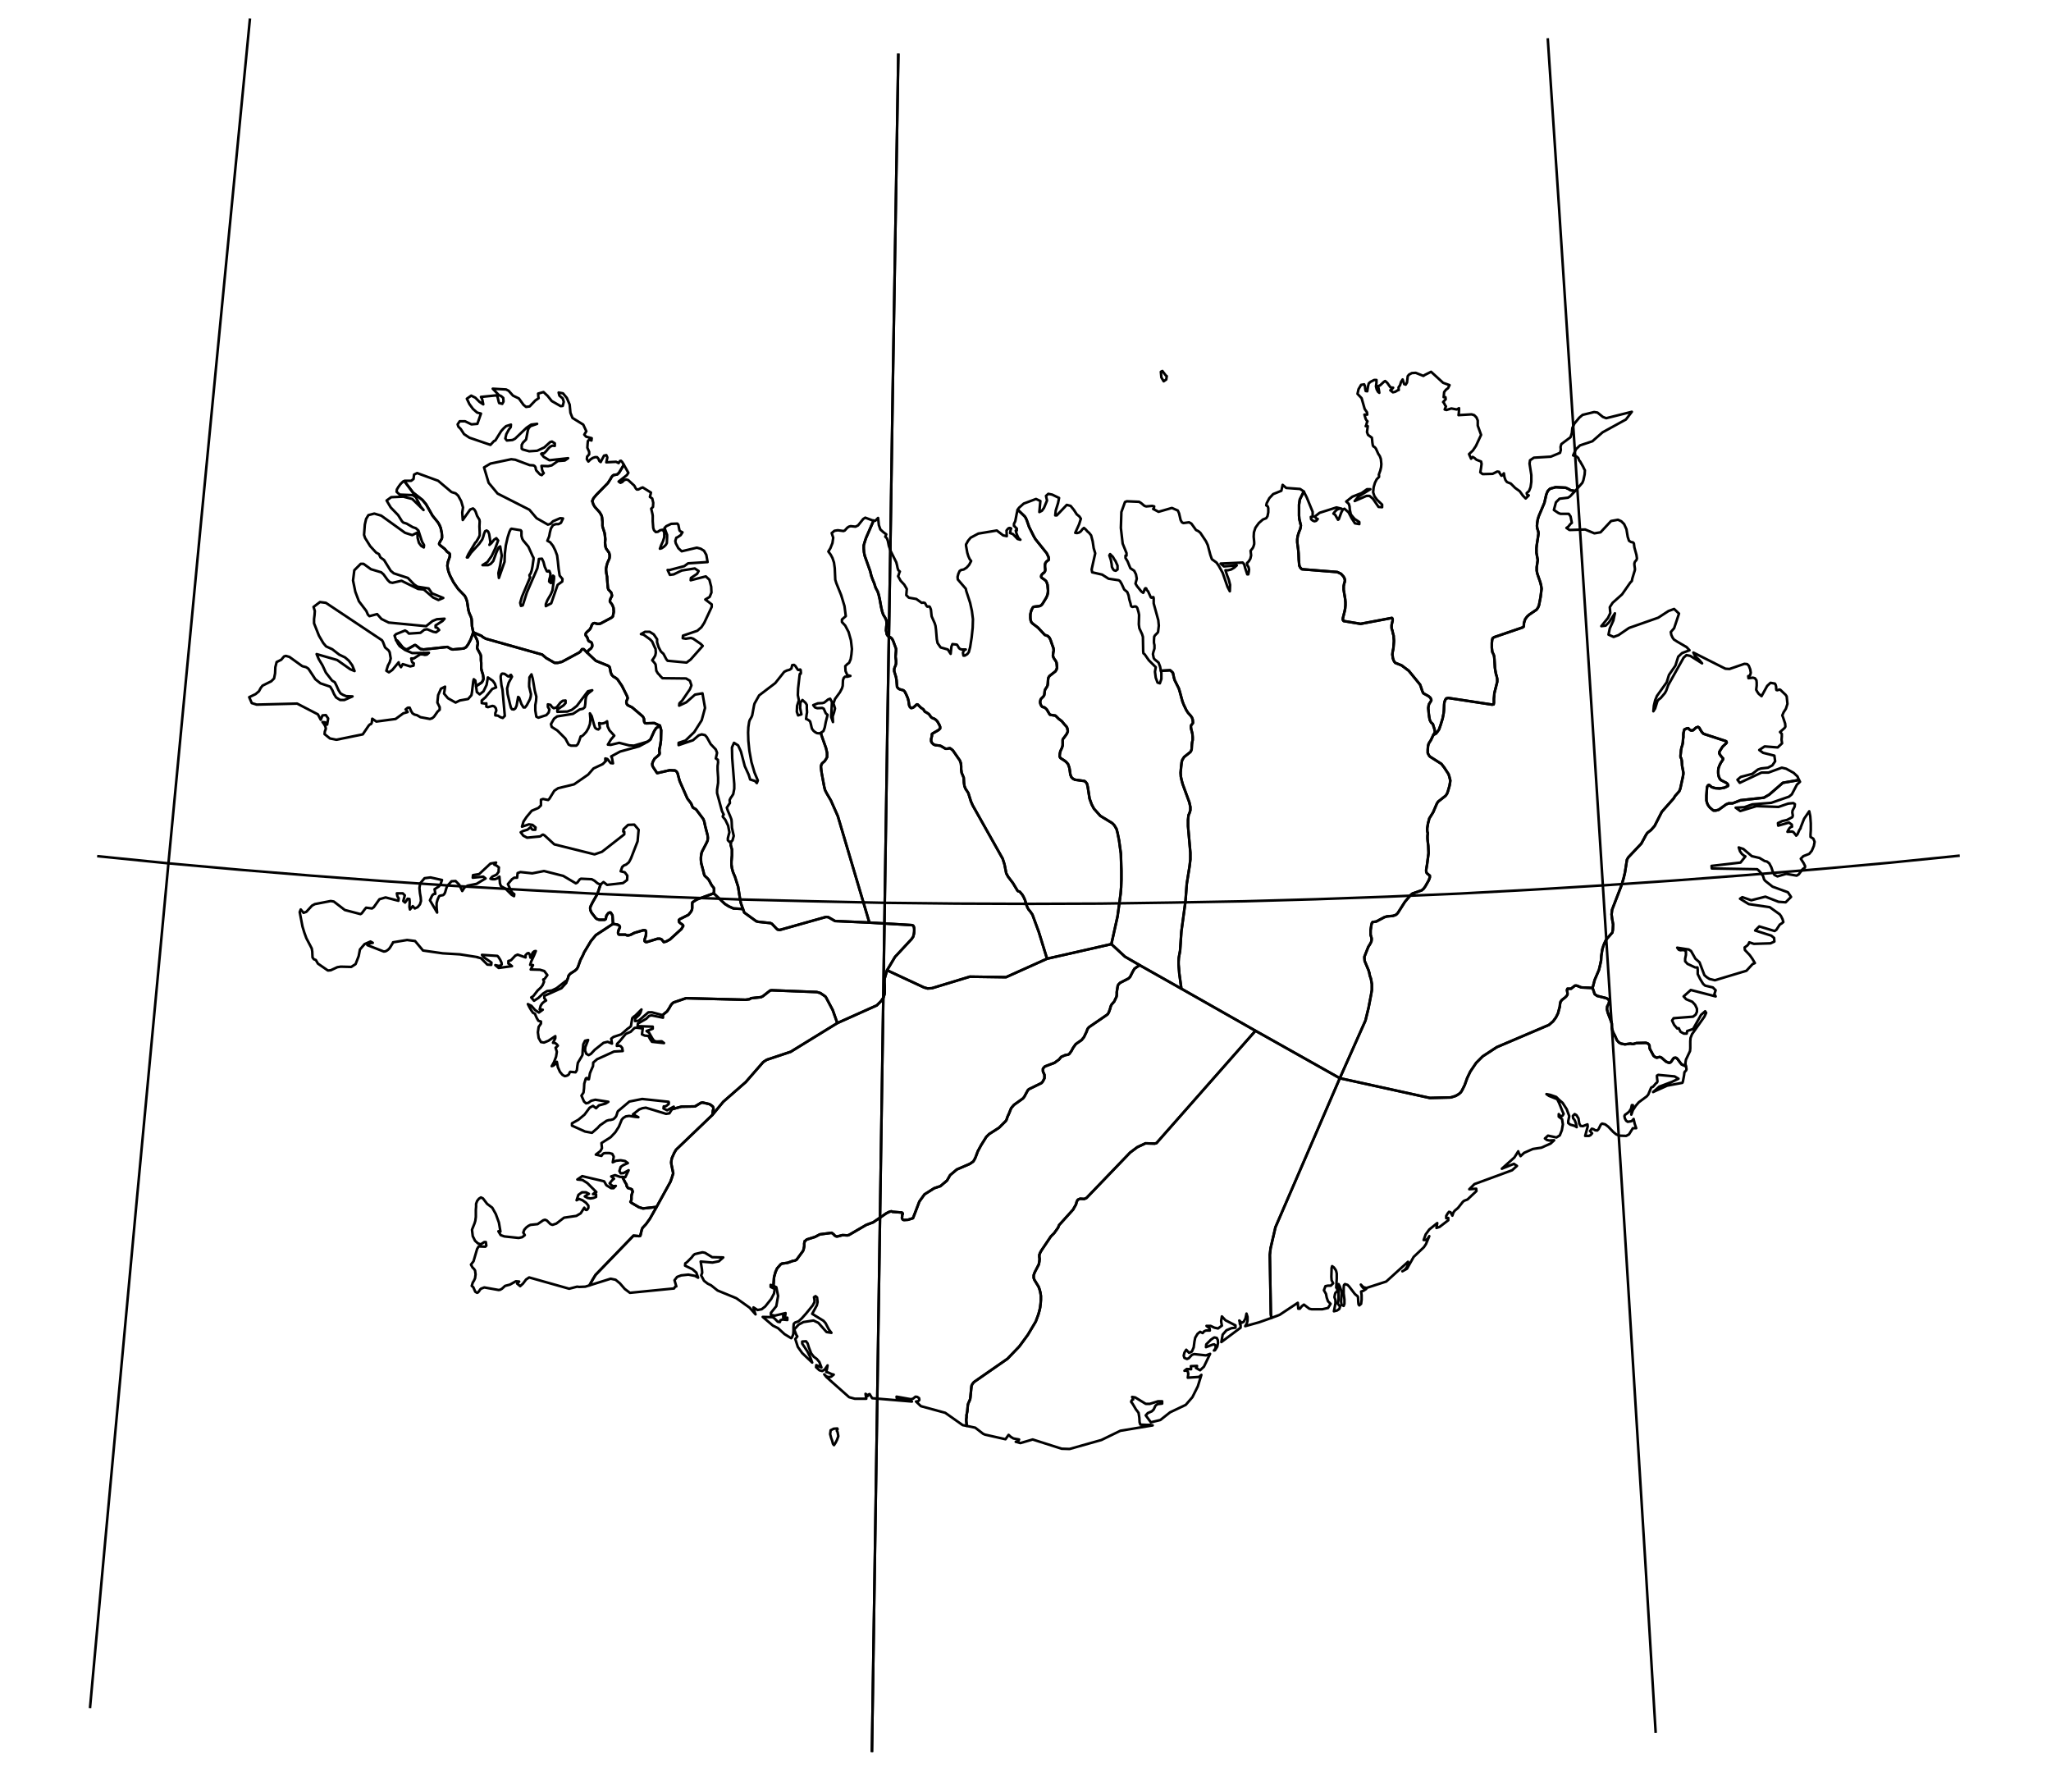 <?xml version="1.0" encoding="utf-8"?><!DOCTYPE svg  PUBLIC '-//W3C//DTD SVG 1.1//EN'  'http://www.w3.org/Graphics/SVG/1.1/DTD/svg11.dtd'><svg enable_background="new 0 0 800 699" height="699px" pretty_print="False" style="stroke-linejoin: round; stroke:#000; fill: none;" version="1.1" viewBox="0 0 800 699" width="800px" xmlns="http://www.w3.org/2000/svg" xmlns:xlink="http://www.w3.org/1999/xlink"><defs><style type="text/css"><![CDATA[path { fill-rule: evenodd; }]]></style></defs><g class="" id="isl"><path d="M216.3,258.5L213.0,256.6L211.5,255.3L189.5,249.1L188.4,248.5L187.8,248.0L184.6,246.6L186.0,249.4L186.2,250.0L186.4,250.9L186.2,251.9L186.1,252.5L186.2,253.0L186.4,253.4L186.9,254.3L187.4,255.2L187.6,255.9L187.6,256.6L187.6,257.4L187.7,258.5L187.7,259.2L187.7,259.8L187.7,260.7L187.9,261.6L188.4,263.2L188.5,264.0L188.6,264.7L188.4,265.3L188.2,265.7L188.0,266.0L187.7,266.3L185.7,267.6L185.7,267.6L185.8,268.4L186.0,269.9L187.1,270.8L188.6,269.6L189.8,267.1L190.3,264.2L192.2,265.5L193.0,266.6L193.5,268.1L192.0,268.7L189.3,272.0L187.9,273.2L187.9,274.2L189.2,274.4L189.7,274.3L189.7,275.6L190.3,275.8L192.1,275.3L192.8,275.5L193.4,276.2L193.6,277.1L193.2,278.1L193.2,279.0L194.2,279.1L195.2,279.7L196.1,280.0L196.9,279.2L196.0,269.0L195.6,267.3L195.3,264.4L195.3,263.7L195.6,262.9L195.9,262.7L196.8,262.8L198.2,263.8L198.7,263.8L199.0,263.3L199.3,263.2L199.7,263.9L198.4,266.3L197.8,268.5L198.0,270.7L199.0,274.9L199.3,276.0L199.7,276.6L200.4,276.7L201.0,276.3L201.5,275.2L202.1,271.8L202.5,272.1L203.4,274.6L204.2,275.9L204.8,275.9L205.5,275.0L206.7,272.7L207.0,271.7L207.1,270.7L206.4,267.8L206.4,266.4L206.5,264.9L206.5,264.2L207.3,263.0L207.8,264.7L208.6,269.4L209.2,271.7L209.1,273.3L208.8,275.0L208.8,277.1L209.2,279.5L210.0,279.9L213.1,278.9L214.0,277.9L214.3,276.7L213.7,275.7L213.7,274.7L214.7,274.9L215.3,275.7L216.0,276.2L217.1,275.9L218.6,274.0L219.5,273.3L220.6,273.2L220.6,274.2L219.8,275.1L217.4,276.7L217.4,277.6L221.3,277.5L223.1,276.8L225.0,275.3L229.3,269.6L231.0,269.2L229.7,270.2L229.1,270.8L228.6,271.7L228.4,272.9L228.3,274.5L228.1,275.8L227.4,276.4L226.1,276.7L223.5,278.4L217.3,279.4L216.1,280.3L214.9,282.4L215.2,283.5L217.4,284.9L220.5,288.0L221.8,290.4L222.7,290.8L224.8,290.8L225.4,290.2L225.9,289.0L226.3,287.8L226.5,287.2L227.0,287.1L227.6,286.6L228.7,285.4L229.5,284.0L230.1,282.4L230.3,280.5L230.1,278.2L230.8,279.3L231.7,282.6L232.1,283.8L232.7,284.3L233.4,284.5L234.0,283.9L233.7,282.0L234.5,282.2L235.3,282.1L236.1,281.8L236.8,281.3L237.0,283.3L237.7,284.8L239.6,286.9L238.3,288.4L237.1,290.4L238.2,290.5L241.5,289.7L245.4,290.7L247.3,290.8L252.7,289.2L253.7,288.4L255.2,285.1L255.9,284.0L257.4,283.0L255.2,282.0L252.1,282.1L251.6,282.0L251.3,281.6L251.2,280.9L251.2,280.4L251.0,279.9L250.7,279.4L246.6,275.9L244.8,275.0L244.5,274.6L244.3,273.9L244.4,273.3L244.6,272.9L244.8,272.4L244.8,272.1L244.6,271.5L242.6,267.5L240.9,265.0L240.2,264.4L239.3,263.9L238.6,263.2L238.2,262.2L237.9,260.6L237.7,260.0L237.1,259.6L232.4,257.7L229.0,254.5L227.7,253.2L227.0,253.2L226.4,254.1L225.9,254.5L219.2,258.1L217.6,258.5L216.3,258.5Z " data-name="Reykhólahreppur"/><path d="M243.3,181.2L243.0,180.7L242.7,180.2L242.2,179.7L241.8,179.8L241.3,180.6L240.3,180.1L236.5,180.3L236.9,178.4L236.5,177.5L235.6,177.7L234.7,179.4L234.3,180.2L233.8,179.8L233.4,178.9L232.9,178.3L232.1,178.3L231.2,178.6L230.3,179.2L229.5,180.0L228.9,179.1L229.0,178.1L229.8,177.2L229.8,176.2L229.4,175.3L229.1,174.6L229.2,173.1L229.3,172.0L229.8,171.5L230.7,171.8L230.8,170.9L228.6,170.3L227.9,169.5L228.7,168.2L227.5,165.6L223.3,163.0L222.5,161.0L222.2,157.8L221.1,155.2L219.6,153.4L217.9,153.1L218.2,154.3L219.5,155.4L219.9,156.7L219.5,158.3L218.7,158.4L215.2,156.4L213.6,154.4L212.0,152.9L209.9,153.5L210.0,154.9L210.1,155.3L208.8,156.2L206.6,158.5L205.2,158.7L204.2,157.9L202.4,155.4L200.1,154.3L198.4,152.4L197.4,151.9L192.2,151.6L194.6,154.1L195.5,154.5L196.3,155.2L196.4,156.6L195.9,157.5L194.7,157.2L194.5,156.6L194.1,154.9L193.8,154.4L193.5,154.2L187.6,154.8L188.0,155.5L188.2,156.2L188.5,157.7L187.0,156.7L185.4,155.1L183.8,154.3L182.1,155.5L183.1,157.6L184.5,159.5L186.1,160.9L187.6,161.3L186.2,165.3L183.9,165.5L181.4,164.3L179.3,164.3L178.5,165.5L178.8,166.4L179.7,167.3L181.0,169.3L183.1,170.7L191.3,173.5L192.7,172.0L193.2,171.8L195.5,168.1L196.5,167.0L197.4,166.2L199.3,165.6L199.2,166.6L198.5,167.5L197.5,169.3L197.1,171.0L197.7,171.8L199.9,171.6L200.9,171.1L205.4,166.8L207.2,165.6L209.5,165.3L206.9,166.2L206.2,167.0L205.9,167.8L205.4,170.4L205.2,171.4L204.0,172.6L203.5,173.5L203.5,175.0L203.9,175.3L206.4,176.0L209.5,175.8L212.3,174.5L214.6,172.4L215.3,172.2L216.4,172.9L216.4,173.9L215.5,173.8L214.6,174.2L213.8,175.0L213.1,175.9L212.2,176.8L211.4,176.8L211.1,177.0L212.1,178.2L214.3,179.5L221.6,178.7L220.3,179.6L217.6,179.8L215.2,181.5L213.8,181.8L211.2,181.7L211.5,183.4L211.8,184.1L212.1,184.5L211.3,185.3L210.6,185.0L209.2,183.5L209.0,183.0L208.9,182.3L208.6,181.8L208.1,181.5L206.6,181.4L201.0,179.3L199.4,179.1L191.3,180.8L188.8,182.3L190.6,188.3L194.1,192.5L206.5,198.8L209.3,202.1L213.7,204.6L214.7,204.3L215.7,203.3L218.5,202.1L219.6,202.2L218.8,203.9L217.9,204.4L216.8,204.4L215.7,204.8L214.9,206.1L214.5,207.6L214.2,209.2L213.5,210.9L214.6,211.5L215.7,212.9L216.6,214.7L217.3,216.6L217.6,219.0L217.9,221.9L218.3,224.5L219.4,225.8L219.3,226.8L217.5,228.1L215.0,235.3L212.9,236.4L212.9,235.6L213.5,234.1L214.9,231.7L215.5,230.2L216.1,225.7L216.1,224.8L215.7,224.5L215.3,225.5L215.0,226.8L214.9,227.4L214.2,226.8L214.3,225.9L214.6,224.9L214.7,223.8L214.3,222.7L214.0,222.6L213.7,222.9L213.3,222.8L212.5,221.1L212.0,219.2L211.4,217.9L210.2,218.0L210.1,219.0L209.6,221.6L205.5,231.1L203.9,236.1L203.2,236.3L202.9,235.1L203.6,232.7L206.8,225.1L206.6,224.8L206.5,224.3L207.0,223.6L207.4,222.4L207.7,220.9L208.1,218.1L208.1,217.5L207.8,217.0L206.1,213.2L204.1,210.8L203.7,210.1L203.4,209.0L203.4,207.2L203.1,206.8L199.5,206.2L199.2,206.4L198.7,207.4L198.0,209.6L197.3,212.7L196.9,216.1L196.8,219.1L194.6,225.4L194.4,223.5L195.1,220.4L195.7,216.7L195.1,213.1L194.5,213.5L193.6,215.5L192.4,218.8L191.4,219.9L190.4,220.4L188.2,220.4L190.1,219.2L191.8,216.8L193.2,213.8L194.3,210.8L193.6,209.9L192.7,210.5L191.7,211.8L190.9,212.5L191.1,212.1L191.3,211.5L190.8,208.3L190.4,207.3L189.8,206.9L189.2,207.2L188.8,208.2L188.5,209.3L188.1,210.4L186.9,212.1L183.7,215.6L182.5,217.4L182.1,217.4L182.7,216.1L185.4,211.6L185.7,211.4L186.7,209.7L187.1,208.8L187.1,207.5L187.0,205.3L187.1,203.4L187.0,202.7L186.1,201.2L185.5,199.5L185.0,198.7L184.5,198.3L183.4,198.7L180.5,202.8L180.3,199.9L180.6,197.9L179.9,195.5L178.7,193.3L177.7,192.4L176.1,191.9L170.9,187.5L162.7,184.5L161.5,185.1L161.3,186.8L160.4,187.5L158.1,187.5L157.7,187.6L158.0,188.0L161.1,192.1L164.8,195.0L166.2,196.7L168.7,201.1L170.8,203.7L171.4,204.7L171.9,205.9L172.3,207.8L172.4,208.9L172.4,209.8L172.2,210.3L171.6,211.3L171.4,211.8L171.3,212.0L171.3,212.2L171.4,212.3L171.6,212.6L173.5,214.1L174.4,215.2L175.3,215.8L175.5,216.3L175.4,217.2L174.7,219.2L174.6,219.9L174.5,220.6L174.6,221.4L174.9,222.8L175.5,224.4L176.9,227.1L178.7,229.7L181.3,232.4L181.8,233.4L182.2,234.6L182.7,237.9L183.0,239.0L183.7,240.6L183.9,241.2L184.0,242.0L184.1,244.2L184.6,246.6L187.8,248.0L188.4,248.5L189.5,249.1L211.5,255.3L213.0,256.6L216.3,258.5L217.6,258.5L219.2,258.1L225.9,254.5L226.4,254.1L227.0,253.2L227.7,253.2L229.0,254.5L229.6,253.6L230.5,252.9L230.9,252.3L231.0,252.0L231.0,251.6L230.9,251.0L230.7,250.6L230.3,250.3L229.9,250.2L229.6,250.0L229.4,249.6L229.1,248.7L228.8,248.2L228.5,247.9L228.4,247.5L228.5,247.0L228.9,246.5L229.7,245.8L230.1,245.4L230.5,244.7L230.9,243.6L231.4,243.1L231.9,243.0L233.0,243.3L233.6,243.3L234.2,243.2L238.5,240.9L239.0,240.5L239.2,239.7L239.4,238.6L239.3,237.1L239.0,236.3L238.7,235.7L238.1,234.9L237.9,234.6L237.9,234.2L238.1,233.6L238.2,233.3L238.5,232.8L238.6,232.6L238.7,232.3L238.6,231.8L238.4,231.1L237.3,229.9L237.2,229.6L237.1,229.2L237.0,228.0L236.8,225.5L236.8,225.0L236.5,223.5L236.4,222.4L236.4,221.7L236.6,220.7L236.9,219.6L237.7,217.8L237.8,217.1L237.8,216.5L237.6,215.6L236.4,213.9L236.2,213.3L236.1,212.6L236.0,211.7L236.1,210.3L236.0,209.3L235.9,208.4L235.8,207.8L235.1,205.6L235.0,205.1L235.0,204.5L235.0,203.5L234.9,202.6L234.8,201.7L234.6,201.0L234.2,200.3L233.9,199.8L232.1,197.8L231.7,197.2L231.4,196.6L231.2,196.0L231.0,195.4L231.5,194.3L232.6,193.0L237.1,188.4L238.2,186.7L238.5,186.1L238.9,185.6L239.3,185.3L240.8,185.0L241.5,184.3L243.2,181.5L243.3,181.2Z " data-name="Vestfirðir"/><path d="M285.1,328.3L285.1,328.3L284.8,328.6L283.9,327.7L283.9,326.9L284.5,324.6L284.0,322.0L282.9,319.7L281.9,318.5L282.0,318.2L282.0,318.0L282.1,317.9L282.3,317.7L281.6,316.3L279.7,309.3L279.7,308.0L280.1,305.3L280.1,303.3L279.9,300.3L279.9,298.7L280.1,297.3L280.0,296.3L279.2,295.8L279.7,293.6L279.2,292.3L277.2,290.2L275.7,287.5L275.0,286.7L273.7,286.4L272.5,286.8L270.3,288.7L264.7,290.6L264.7,289.7L267.4,288.8L270.8,285.5L273.7,280.9L275.0,276.1L274.0,270.4L271.1,270.9L267.7,273.9L264.9,275.2L265.0,274.3L266.1,273.2L269.1,268.8L269.7,267.3L269.1,265.5L267.6,264.6L258.4,264.5L257.5,263.6L257.2,263.2L256.6,262.6L256.0,261.6L255.8,259.8L255.7,259.1L255.2,258.4L254.4,257.5L255.1,256.5L255.6,255.6L255.8,254.6L255.7,253.0L255.5,252.7L254.5,250.5L254.4,250.2L253.5,249.3L251.0,247.5L250.0,247.3L251.6,246.4L253.4,246.4L255.0,247.4L256.3,249.3L256.3,250.5L256.9,252.4L257.8,254.1L258.8,255.0L259.0,255.4L259.9,257.1L260.4,257.7L267.8,258.4L269.4,257.2L274.1,251.9L273.3,251.1L270.4,249.1L269.5,248.8L267.5,249.1L266.3,248.9L266.4,247.9L272.0,246.0L273.6,244.6L274.7,242.9L277.6,236.7L277.6,235.7L275.1,233.8L276.8,232.8L277.5,231.1L277.4,228.8L276.7,226.1L275.3,224.8L269.4,226.3L269.5,225.4L271.9,223.8L272.5,222.7L271.0,221.7L265.9,222.5L262.8,224.0L261.3,224.2L260.4,222.3L261.2,222.3L266.9,220.8L268.4,219.7L276.0,219.2L275.5,216.4L274.6,214.8L273.3,214.0L271.8,213.6L265.9,215.0L264.6,213.8L263.6,211.9L263.4,211.0L263.8,209.7L264.3,209.5L265.5,208.7L266.2,207.6L265.2,207.1L265.0,206.7L264.8,205.7L264.6,204.7L264.2,204.2L261.8,204.3L259.9,205.2L259.2,205.9L260.2,208.6L260.2,209.6L260.1,211.8L259.7,212.5L259.0,213.2L258.1,213.8L257.4,214.0L257.9,212.6L258.6,211.1L259.1,209.5L259.1,207.6L258.5,206.6L257.5,206.8L256.6,207.4L255.8,207.5L255.1,206.8L254.8,205.9L254.6,203.3L254.6,201.1L254.6,201.2L254.5,200.5L254.2,199.2L254.0,198.4L254.7,197.7L254.8,196.1L254.4,194.4L253.5,193.8L253.8,192.6L253.9,192.1L250.7,190.1L250.1,190.3L249.0,190.9L248.4,190.9L248.0,190.5L247.4,189.4L245.0,187.2L244.2,187.0L243.4,187.3L242.7,188.0L242.0,188.3L241.3,187.8L244.5,185.3L245.1,184.4L243.3,181.2L243.3,181.2L243.2,181.5L241.5,184.3L240.8,185.0L239.3,185.3L238.9,185.6L238.5,186.1L238.2,186.7L237.1,188.4L232.6,193.0L231.5,194.3L231.0,195.4L231.2,196.0L231.4,196.6L231.7,197.2L232.1,197.8L233.9,199.8L234.2,200.3L234.6,201.0L234.8,201.7L234.9,202.6L235.0,203.5L235.0,204.5L235.0,205.1L235.1,205.6L235.8,207.8L235.9,208.4L236.0,209.3L236.1,210.3L236.0,211.7L236.1,212.6L236.2,213.3L236.4,213.9L237.6,215.6L237.8,216.5L237.8,217.1L237.7,217.8L236.9,219.6L236.6,220.7L236.4,221.7L236.4,222.4L236.5,223.5L236.8,225.0L236.8,225.5L237.0,228.0L237.1,229.2L237.2,229.6L237.3,229.9L238.4,231.1L238.6,231.8L238.7,232.3L238.6,232.6L238.5,232.8L238.2,233.3L238.1,233.6L237.9,234.2L237.9,234.6L238.1,234.9L238.7,235.7L239.0,236.3L239.3,237.1L239.4,238.6L239.2,239.7L239.0,240.5L238.5,240.9L234.2,243.2L233.6,243.3L233.0,243.3L231.9,243.0L231.4,243.1L230.9,243.6L230.5,244.7L230.1,245.4L229.7,245.8L228.9,246.5L228.5,247.0L228.4,247.5L228.5,247.9L228.8,248.2L229.1,248.7L229.4,249.6L229.6,250.0L229.9,250.2L230.3,250.3L230.7,250.6L230.9,251.0L231.0,251.6L231.0,252.0L230.9,252.3L230.5,252.9L229.6,253.6L229.0,254.5L232.4,257.7L237.1,259.6L237.7,260.0L237.9,260.6L238.2,262.2L238.6,263.2L239.3,263.9L240.2,264.4L240.9,265.0L242.6,267.5L244.6,271.5L244.8,272.1L244.8,272.4L244.6,272.9L244.4,273.3L244.3,273.9L244.5,274.6L244.8,275.0L246.6,275.9L250.7,279.4L251.0,279.9L251.2,280.4L251.2,280.9L251.3,281.6L251.6,282.0L252.1,282.1L255.2,282.0L257.4,283.0L257.9,284.8L257.8,288.7L257.6,290.3L257.2,292.3L257.2,293.0L257.3,293.7L257.2,294.2L256.7,294.7L255.3,295.9L254.7,297.0L254.4,297.9L254.5,298.7L254.9,299.4L255.9,300.9L256.3,301.5L256.4,301.5L261.2,300.4L263.3,300.5L263.9,300.9L264.3,301.6L265.1,304.6L268.1,311.4L269.6,313.4L270.0,314.4L270.3,315.0L270.7,315.2L271.1,315.4L271.6,315.8L274.3,319.4L274.7,320.4L274.9,321.4L275.1,322.3L276.0,325.8L276.1,326.8L276.0,327.8L275.6,328.7L274.1,331.6L273.8,332.2L273.6,332.8L273.5,333.5L273.4,334.4L273.4,335.3L273.5,336.6L274.3,339.6L274.6,340.9L274.9,341.6L275.9,342.5L276.5,343.2L277.4,344.9L277.7,345.4L278.3,346.1L278.5,346.5L278.5,347.1L278.5,347.6L278.4,348.4L282.7,352.5L284.3,353.5L286.1,354.3L289.8,354.5L289.0,352.3L288.7,350.9L287.9,345.8L286.7,342.0L285.9,340.1L285.5,338.6L285.3,337.2L285.3,336.0L285.5,333.6L285.5,331.3L285.0,329.5L285.1,328.3Z " data-name="Árneshreppur"/><path d="M154.5,249.6L155.2,251.0L155.9,252.0L158.0,253.5L160.8,254.7L167.3,254.6L166.5,255.3L165.7,255.4L164.8,255.2L163.9,255.2L161.4,256.8L160.4,256.8L160.7,258.1L160.9,258.4L161.4,258.7L161.3,259.6L160.0,259.9L157.1,259.0L156.4,260.2L155.6,259.0L155.5,258.3L153.0,261.3L151.7,262.2L150.7,261.6L151.3,259.6L152.0,258.3L152.4,256.8L152.0,254.4L151.6,253.7L150.2,252.5L149.4,250.4L149.0,249.7L127.1,235.1L124.8,234.8L122.3,236.7L122.8,238.3L122.7,239.8L122.5,241.4L122.5,243.1L124.4,247.9L126.1,250.8L127.2,252.1L129.6,253.2L132.3,255.3L134.6,256.4L136.1,257.7L137.4,259.5L138.3,261.7L136.6,261.0L131.5,257.4L123.5,255.1L124.3,257.0L125.8,259.5L127.1,262.3L129.5,265.4L130.6,266.1L131.3,267.5L132.0,269.1L132.8,270.4L133.8,271.0L135.0,271.5L137.5,271.6L134.3,273.0L132.7,273.0L131.1,272.0L130.3,270.7L129.6,269.1L128.8,267.8L125.0,266.5L123.0,264.9L120.3,260.8L119.4,260.2L117.9,259.8L112.9,256.2L111.5,255.8L110.8,256.0L109.7,257.3L107.9,258.2L107.4,260.2L107.3,262.6L106.9,264.6L105.8,265.7L102.4,267.4L101.7,268.3L101.0,269.6L99.7,270.7L97.2,271.9L98.2,274.2L100.1,274.8L115.9,274.4L124.0,278.6L125.1,280.7L125.8,279.0L127.1,278.9L128.0,280.2L127.6,282.6L127.2,282.0L126.8,281.7L125.8,281.6L126.4,282.4L126.9,283.3L127.1,284.2L126.7,285.3L126.6,286.3L128.7,288.0L131.2,288.5L141.5,286.4L143.8,283.0L144.3,282.5L144.7,282.4L145.0,281.9L145.2,280.3L146.8,281.4L154.3,280.4L157.3,278.2L159.0,277.7L158.6,277.1L158.5,276.9L158.2,276.7L158.8,276.2L159.1,276.0L159.5,276.0L159.8,276.0L160.3,277.2L160.9,278.2L161.7,278.7L162.6,278.9L164.0,279.7L167.7,280.4L168.6,280.1L169.3,279.5L170.7,277.5L171.5,276.8L171.5,275.8L170.6,274.0L170.9,271.1L172.0,268.6L173.6,267.8L173.5,268.6L173.2,270.5L174.7,272.3L177.7,274.0L179.3,273.2L182.6,272.6L183.9,271.1L184.1,269.9L184.6,265.7L184.8,264.9L185.4,265.4L185.6,266.8L185.7,267.6L185.7,267.6L187.7,266.3L188.0,266.0L188.2,265.7L188.4,265.3L188.6,264.7L188.5,264.0L188.4,263.2L187.9,261.6L187.7,260.7L187.7,259.8L187.7,259.2L187.7,258.5L187.6,257.4L187.6,256.6L187.6,255.9L187.4,255.2L186.9,254.3L186.4,253.4L186.2,253.0L186.1,252.5L186.2,251.9L186.4,250.9L186.2,250.0L186.0,249.4L184.6,246.6L183.6,249.4L182.6,251.3L181.8,252.4L180.9,252.9L176.6,253.3L175.9,253.1L174.5,252.3L165.2,253.3L164.0,253.1L162.1,251.6L161.7,251.6L159.1,253.1L158.3,253.3L157.1,252.5L155.0,249.9L154.5,249.7L154.5,249.6Z " data-name="Vesturbyggð"/><path d="M184.6,246.6L184.1,244.2L184.0,242.0L183.9,241.2L183.7,240.6L183.0,239.0L182.7,237.9L182.2,234.6L181.8,233.4L181.3,232.4L178.7,229.7L176.9,227.1L175.5,224.4L174.9,222.8L174.6,221.4L174.5,220.6L174.6,219.9L174.7,219.2L175.4,217.2L175.5,216.3L175.3,215.8L174.4,215.2L173.5,214.1L171.6,212.6L171.4,212.3L171.3,212.2L171.3,212.0L171.4,211.8L171.6,211.3L172.2,210.3L172.4,209.8L172.4,208.9L172.3,207.8L171.9,205.9L171.4,204.7L170.8,203.7L168.7,201.1L166.2,196.7L164.8,195.0L161.1,192.1L158.0,188.0L157.7,187.6L157.2,187.8L156.2,188.8L155.4,189.9L154.8,190.9L154.7,191.8L155.9,192.9L161.0,193.1L162.2,193.9L164.1,197.6L165.2,198.9L160.8,194.6L157.3,193.7L152.6,193.9L150.8,195.2L152.4,197.9L155.3,200.9L156.8,203.3L157.3,203.8L158.6,204.2L161.0,205.6L162.2,206.0L163.2,206.9L164.6,211.2L165.4,212.6L165.3,213.5L164.3,212.9L163.4,211.7L162.9,209.8L162.8,207.7L160.8,208.7L158.0,207.8L148.7,201.1L146.0,200.3L143.7,200.9L142.8,202.4L142.3,204.6L142.0,208.6L142.4,209.8L144.4,213.0L146.7,215.5L147.8,216.1L148.4,217.4L149.8,218.4L152.4,222.6L153.6,223.6L159.1,225.4L161.5,227.9L162.8,228.8L167.2,229.5L168.5,231.4L172.9,233.2L171.0,234.0L168.9,233.0L165.3,229.9L163.1,229.7L156.6,226.5L153.1,227.3L152.1,227.1L151.2,226.2L149.6,224.0L148.7,223.2L144.7,222.0L141.8,219.9L140.7,219.9L138.2,222.4L137.7,226.4L138.6,230.8L140.0,234.5L142.9,238.3L143.5,239.7L144.1,240.3L147.1,239.5L148.8,241.4L151.6,242.8L166.2,244.2L168.7,242.2L170.4,241.5L173.4,241.3L172.6,242.2L169.9,243.9L169.9,244.7L170.3,244.7L170.6,244.9L171.3,245.7L170.1,246.6L169.0,246.4L166.6,245.4L165.5,245.6L164.0,246.8L159.5,247.1L158.7,246.3L158.0,245.9L154.5,247.3L153.9,247.9L154.4,249.4L154.5,249.6L154.5,249.7L155.0,249.9L157.1,252.5L158.3,253.3L159.1,253.1L161.7,251.6L162.1,251.6L164.0,253.1L165.2,253.3L174.5,252.3L175.9,253.1L176.6,253.3L180.9,252.9L181.8,252.4L182.6,251.3L183.6,249.4L184.6,246.6Z " data-name="Ísafjarðarbær"/><path d="M621.2,385.3L616.8,385.1L615.0,384.4L614.3,384.4L612.8,385.6L611.4,385.6L611.2,386.1L611.3,386.7L611.4,387.3L611.4,387.9L611.0,388.5L610.5,389.0L609.2,390.0L608.7,390.7L608.5,391.5L608.4,392.6L608.1,393.7L607.7,395.2L606.9,396.8L605.8,398.3L604.2,399.7L583.8,408.4L578.3,412.0L575.8,414.5L573.5,417.9L572.3,420.4L571.3,423.2L570.3,425.2L569.8,426.0L569.0,426.7L567.8,427.4L565.9,428.0L557.7,428.2L522.6,420.5L497.5,478.6L495.6,486.8L495.3,489.4L495.7,512.5L495.9,514.0L495.9,514.0L499.1,512.8L506.2,508.1L506.4,510.4L507.0,510.4L507.8,509.4L508.6,508.8L510.7,510.4L511.6,510.6L515.8,510.6L518.0,510.1L519.0,508.5L518.0,507.5L517.5,506.1L517.2,504.6L516.4,503.2L517.0,501.6L518.0,501.4L519.1,501.4L520.0,500.5L519.4,499.3L519.3,497.9L519.4,494.5L519.6,493.8L520.3,494.3L521.0,495.3L521.2,495.8L521.4,496.7L521.4,498.6L521.2,502.2L521.4,502.2L521.6,502.9L521.6,503.6L521.1,504.0L520.9,504.2L520.7,504.8L520.5,505.9L520.9,507.0L520.9,508.3L520.3,511.4L521.5,511.1L522.4,510.5L522.7,509.6L521.8,508.4L522.1,506.9L522.1,505.2L522.0,501.7L522.1,500.8L522.6,501.7L523.1,503.2L523.3,504.4L523.1,507.7L523.3,508.9L524.1,509.3L524.4,508.5L524.4,506.8L524.1,504.4L524.1,502.4L524.2,501.2L524.6,500.8L525.6,501.1L526.2,501.7L528.5,504.7L529.6,505.6L529.7,506.0L529.8,507.8L529.9,508.7L530.2,509.1L530.9,508.5L531.1,506.9L531.1,505.1L530.9,503.7L531.8,503.4L532.9,502.7L532.3,502.6L531.7,502.3L531.2,501.7L530.8,501.0L531.8,502.0L533.0,502.3L540.7,499.8L549.2,492.1L549.0,493.7L548.4,494.7L547.7,495.4L547.0,495.8L548.8,494.8L551.4,490.2L555.4,486.4L556.2,485.2L557.5,482.1L557.0,482.9L556.3,483.6L555.3,483.6L556.1,481.4L557.5,479.5L560.6,477.0L560.3,478.9L561.5,478.5L564.9,475.9L564.9,475.0L564.1,475.1L564.1,474.2L564.7,473.2L565.2,472.6L565.8,472.8L566.5,474.1L566.9,472.9L567.4,472.2L568.7,471.1L570.6,468.7L571.1,468.3L572.4,467.8L575.9,464.5L575.8,463.6L573.1,463.8L575.1,461.8L589.8,456.4L591.7,454.7L590.5,453.9L585.8,455.8L590.7,451.4L592.2,449.0L592.4,449.7L592.8,450.3L593.1,450.9L594.5,449.6L597.9,448.1L601.2,447.6L604.8,446.0L606.2,444.7L604.3,444.8L603.4,444.6L602.6,444.0L603.8,442.9L607.1,443.6L608.4,442.8L609.2,440.8L609.6,438.5L609.3,436.5L608.0,435.5L608.0,434.5L608.5,435.1L609.0,435.4L609.5,435.1L609.9,434.4L609.4,433.3L608.1,430.1L607.4,428.7L606.2,428.2L604.2,427.4L603.2,426.7L604.7,427.0L607.0,427.8L608.2,429.0L609.5,430.1L611.1,432.6L612.1,435.3L611.7,437.2L611.7,438.0L612.5,438.6L614.2,439.1L615.0,439.6L614.7,438.2L614.4,437.3L614.1,436.7L613.6,436.1L613.5,435.2L614.2,434.5L614.9,434.9L615.7,436.2L616.0,438.2L616.5,439.1L617.4,439.2L619.2,438.5L619.3,439.3L618.3,443.0L619.8,443.0L620.4,442.7L621.0,442.0L620.2,441.1L620.9,440.2L621.6,440.4L622.2,440.8L623.0,440.9L623.5,440.4L624.4,438.6L624.9,438.2L626.1,438.5L627.3,439.4L629.3,441.5L630.4,442.4L631.6,442.9L634.3,443.0L635.4,442.4L636.9,440.0L638.2,440.0L637.6,438.2L637.2,436.4L636.7,437.0L636.2,437.3L634.9,437.5L634.3,437.1L633.8,436.2L633.6,435.3L633.8,434.8L634.4,434.4L635.4,433.6L636.2,432.4L636.5,431.0L636.9,431.0L636.9,431.9L636.7,432.5L636.5,433.1L636.3,434.7L636.9,433.0L638.0,431.3L639.2,429.9L642.3,427.6L642.9,426.9L643.9,424.5L644.1,424.1L644.8,423.8L645.9,422.5L646.3,422.2L646.5,421.8L646.3,420.0L646.3,419.5L646.8,419.2L653.2,419.8L654.7,420.7L652.2,421.9L647.2,423.8L644.8,425.9L646.3,425.2L650.3,423.4L656.2,422.3L656.4,421.9L656.8,419.8L656.9,419.2L657.0,418.3L657.2,417.9L657.5,417.7L657.8,417.2L657.8,416.7L657.6,415.8L657.5,415.8L655.9,415.1L655.5,414.6L654.4,413.1L654.0,412.7L653.6,412.5L652.9,412.6L652.5,413.1L651.9,414.0L651.6,414.3L651.2,414.5L650.7,414.4L649.8,414.0L649.0,413.3L648.1,412.5L647.4,412.2L646.2,412.5L645.7,412.3L645.0,411.8L643.5,409.0L643.4,408.4L643.4,407.9L643.2,407.4L642.8,407.0L642.0,406.7L638.3,406.8L636.9,407.2L635.9,407.0L633.8,407.3L632.3,407.0L631.5,406.6L630.7,405.7L629.9,403.9L629.2,402.6L628.8,401.3L628.7,400.8L628.7,399.2L628.4,398.3L627.1,394.9L626.8,393.6L626.9,392.5L627.5,391.4L627.6,390.9L627.7,390.4L627.4,389.8L626.6,389.3L623.0,388.4L622.4,388.0L622.0,387.7L621.2,385.3Z " data-name="Sveitarfélagið Hornafjörður"/><path d="M614.4,191.5L614.4,191.5L612.6,191.2L612.0,190.8L610.7,190.2L606.8,190.0L604.6,190.6L603.7,191.5L603.4,192.2L603.1,193.0L602.4,196.1L600.2,201.3L599.8,202.6L599.6,203.9L599.5,205.1L599.6,206.0L600.0,207.3L600.1,208.0L600.0,208.8L599.4,212.7L599.3,213.8L599.3,214.3L599.3,214.8L599.3,215.6L599.8,218.4L599.4,221.2L599.4,222.5L599.6,223.6L600.0,224.8L600.8,227.1L601.1,228.3L601.3,229.6L600.9,232.9L600.3,236.0L599.9,237.0L599.3,237.8L596.5,239.7L595.7,240.4L594.9,241.5L594.6,242.4L594.4,243.1L594.4,243.7L594.3,244.4L593.9,244.7L582.8,248.5L582.2,248.9L582.0,249.7L581.9,250.7L581.9,252.7L582.0,253.6L582.1,254.3L582.6,255.3L582.8,256.0L582.9,257.0L583.1,260.4L583.3,261.7L583.5,262.8L583.8,263.8L584.0,264.8L584.0,265.9L582.9,270.3L582.8,271.5L582.7,272.5L582.7,274.1L582.6,274.7L582.0,274.8L564.9,272.2L564.1,272.4L563.7,273.0L563.4,273.9L563.3,274.8L563.2,277.1L563.1,278.1L562.7,280.2L561.9,282.8L561.3,284.5L560.6,285.5L560.1,286.1L559.1,286.6L558.1,288.7L557.5,289.6L557.2,290.2L557.0,291.0L556.9,292.4L556.9,293.2L556.9,293.7L557.1,294.1L557.5,294.8L557.8,295.1L562.2,297.9L563.3,299.3L565.0,301.9L565.3,302.8L565.7,304.4L565.6,305.2L565.4,306.4L564.8,308.5L564.4,309.6L563.8,310.4L561.0,312.6L560.5,313.3L559.0,316.8L557.5,319.2L557.3,320.0L557.0,321.1L556.7,323.0L556.7,324.0L556.8,324.6L556.9,324.8L556.9,325.1L556.8,326.0L556.8,327.1L556.9,328.2L557.1,329.9L557.2,332.3L557.2,332.8L556.6,337.4L556.5,337.9L556.3,339.2L556.3,339.8L556.4,340.3L556.7,340.7L557.7,341.5L557.7,342.2L557.3,343.3L556.0,345.6L555.3,346.6L554.6,347.2L550.9,348.5L550.3,349.0L548.0,351.7L545.2,356.1L544.6,356.7L544.2,356.9L543.3,357.2L541.0,357.4L540.0,357.7L536.8,359.4L535.4,359.6L535.1,360.0L534.9,360.8L534.6,362.8L534.6,363.7L534.6,364.5L534.7,364.9L535.0,365.9L535.0,366.5L534.9,367.2L534.5,368.0L533.7,369.3L532.4,372.6L532.2,373.1L532.2,373.7L532.3,374.8L533.8,378.4L534.1,379.4L534.3,380.5L534.7,381.6L534.9,382.6L535.1,383.8L535.1,384.9L535.1,386.1L534.8,387.9L533.8,393.1L532.6,398.0L522.6,420.5L557.7,428.2L565.9,428.0L567.8,427.4L569.0,426.7L569.8,426.0L570.3,425.2L571.3,423.2L572.3,420.4L573.5,417.9L575.8,414.5L578.3,412.0L583.8,408.4L604.2,399.7L605.8,398.3L606.9,396.8L607.7,395.2L608.1,393.7L608.4,392.6L608.5,391.5L608.7,390.7L609.2,390.0L610.5,389.0L611.0,388.5L611.4,387.9L611.4,387.3L611.3,386.7L611.2,386.1L611.4,385.6L612.8,385.6L614.3,384.4L615.0,384.4L616.8,385.1L621.2,385.3L622.0,382.2L623.7,378.2L624.1,376.5L624.5,374.6L624.6,372.8L625.0,370.2L625.5,368.6L626.2,367.0L626.7,366.2L628.9,363.7L629.1,362.6L629.2,360.5L628.8,358.3L628.6,356.6L628.8,354.8L632.5,345.2L633.3,342.5L633.8,340.4L634.6,335.3L635.1,334.4L640.2,329.0L642.1,325.5L642.6,324.8L644.0,323.7L645.4,322.1L648.2,316.6L652.8,311.4L653.4,310.4L655.0,308.6L655.2,308.1L655.4,307.6L656.4,303.0L656.5,302.4L656.6,301.8L656.6,301.3L656.5,300.7L656.2,299.1L656.1,298.6L656.0,296.8L655.9,296.3L655.8,295.8L655.6,295.5L655.5,295.3L655.5,295.2L655.5,295.0L655.5,294.8L655.5,294.5L655.6,293.6L655.7,292.5L655.9,291.5L656.2,290.6L656.4,289.6L656.5,288.1L656.6,287.6L656.6,286.4L656.7,285.6L657.0,284.5L657.9,284.1L658.5,284.0L658.9,284.4L659.2,284.7L659.7,284.9L660.4,284.8L661.5,283.8L662.3,283.5L662.8,283.8L663.3,284.7L663.8,285.5L664.5,286.2L673.1,289.0L673.4,289.2L673.5,289.6L673.3,289.9L671.9,291.2L670.7,293.1L670.6,293.7L670.7,294.0L671.0,294.5L671.8,295.5L672.1,295.8L672.1,296.0L672.0,296.3L671.2,297.5L670.7,298.5L670.3,299.6L670.2,300.6L670.2,301.5L670.3,302.4L670.5,303.1L670.8,303.7L671.2,304.2L673.5,305.4L673.8,305.7L674.0,306.0L674.1,306.3L673.9,306.6L672.6,307.2L670.8,307.5L669.1,307.4L667.7,307.0L666.6,306.1L666.2,306.3L665.9,306.8L665.8,307.4L665.6,310.3L665.6,311.3L665.6,312.2L665.8,313.0L666.1,313.8L666.5,314.4L667.0,315.0L668.3,316.1L669.3,316.1L670.4,315.8L673.3,313.7L674.3,313.3L675.8,313.3L678.9,312.1L688.0,311.1L690.1,309.9L695.4,305.3L701.7,304.2L701.7,304.2L701.1,302.8L699.6,301.4L696.7,299.8L695.0,299.4L689.8,301.3L687.1,301.3L678.6,305.3L677.7,304.1L679.0,303.0L683.5,301.8L685.7,300.1L686.9,299.7L689.6,299.4L691.3,298.5L692.4,296.9L692.1,294.7L687.7,293.6L686.2,292.5L688.3,291.1L693.4,291.5L695.1,289.9L694.9,288.5L695.0,287.2L695.0,286.2L694.3,285.5L696.1,283.9L696.4,283.4L696.3,282.2L695.5,279.8L695.2,279.0L695.7,277.8L696.6,276.4L697.2,274.5L696.9,271.6L696.5,271.0L694.4,269.0L694.0,268.9L693.3,269.2L692.9,269.1L692.8,268.7L692.8,267.9L692.6,267.1L692.3,266.6L690.6,266.3L689.3,267.5L687.1,271.5L686.0,270.6L685.5,269.9L685.0,269.0L685.2,267.4L685.2,266.2L685.1,265.3L684.5,264.5L683.7,264.3L682.0,264.5L681.9,263.7L682.6,263.4L682.9,262.4L682.7,261.1L682.1,259.6L681.5,259.0L680.4,258.9L674.6,260.9L673.0,260.8L660.5,254.5L661.2,255.9L662.9,257.5L663.9,258.7L659.3,255.8L657.8,255.5L656.7,256.5L650.7,267.2L649.9,269.4L649.4,270.3L647.7,272.3L647.1,272.7L646.5,273.4L645.6,276.3L644.9,277.4L645.1,275.2L645.6,273.1L646.3,271.4L650.1,266.1L651.0,263.2L653.5,259.6L654.6,256.1L656.1,254.7L659.0,253.6L657.9,252.4L654.3,250.3L652.9,249.4L652.7,249.1L652.4,248.7L651.9,247.6L651.7,246.5L653.0,245.0L654.9,239.3L653.0,237.5L650.8,238.3L646.8,240.9L635.4,244.9L631.3,247.7L629.4,248.4L627.4,247.5L627.9,245.1L629.3,242.0L629.9,239.2L627.6,242.7L626.3,244.0L624.6,244.2L627.2,241.0L628.1,239.1L627.9,236.8L629.0,235.1L632.7,231.8L635.9,227.2L636.5,226.6L636.7,225.6L637.7,222.3L637.7,221.7L637.5,220.3L637.5,219.7L637.7,219.1L638.3,218.4L638.5,217.8L638.3,216.4L637.5,213.5L637.3,211.9L636.9,211.5L636.2,211.4L635.4,210.9L634.9,209.4L634.4,206.4L633.5,204.4L632.4,203.3L631.1,202.7L628.4,203.2L624.3,207.6L621.9,208.0L618.3,206.5L612.2,206.7L611.0,205.9L611.7,205.4L612.6,204.3L613.1,203.9L612.6,201.4L611.9,200.4L608.7,200.4L607.9,200.1L606.1,198.9L606.9,195.9L608.3,194.5L611.6,194.1L612.4,193.6L614.4,191.5Z " data-name="Austurland"/><path d="M670.8,307.5L672.6,307.2L673.9,306.6L674.1,306.3L674.0,306.0L673.8,305.7L673.5,305.4L671.2,304.2L670.8,303.7L670.5,303.1L670.3,302.4L670.2,301.5L670.2,300.6L670.3,299.6L670.7,298.5L671.2,297.5L672.0,296.3L672.1,296.0L672.1,295.8L671.8,295.5L671.0,294.5L670.7,294.0L670.6,293.7L670.7,293.1L671.9,291.2L673.3,289.9L673.5,289.6L673.4,289.2L673.1,289.0L664.5,286.2L663.8,285.5L663.3,284.7L662.8,283.8L662.3,283.5L661.5,283.8L660.4,284.8L659.7,284.9L659.2,284.7L658.9,284.4L658.5,284.0L657.9,284.1L657.0,284.5L656.7,285.6L656.6,286.4L656.6,287.6L656.5,288.1L656.4,289.6L656.2,290.6L655.9,291.5L655.7,292.5L655.6,293.6L655.5,294.5L655.5,294.8L655.5,295.0L655.5,295.2L655.5,295.3L655.6,295.5L655.8,295.8L655.9,296.3L656.0,296.8L656.1,298.6L656.2,299.1L656.5,300.7L656.6,301.3L656.6,301.8L656.5,302.4L656.4,303.0L655.4,307.6L655.2,308.1L655.0,308.6L653.4,310.4L652.8,311.4L648.2,316.6L645.4,322.1L644.0,323.7L642.6,324.8L642.1,325.5L640.2,329.0L635.1,334.4L634.6,335.3L633.8,340.4L633.3,342.5L632.5,345.2L628.8,354.8L628.6,356.6L628.8,358.3L629.2,360.5L629.1,362.6L628.9,363.7L626.7,366.2L626.2,367.0L625.5,368.6L625.0,370.2L624.6,372.8L624.5,374.6L624.1,376.5L623.7,378.2L622.0,382.2L621.2,385.3L622.0,387.7L622.4,388.0L623.0,388.4L626.6,389.3L627.4,389.8L627.7,390.4L627.6,390.9L627.5,391.4L626.9,392.5L626.8,393.6L627.1,394.9L628.4,398.3L628.7,399.2L628.7,400.8L628.8,401.3L629.2,402.6L629.9,403.9L630.7,405.7L631.5,406.6L632.3,407.0L633.8,407.3L635.9,407.0L636.9,407.2L638.3,406.8L642.0,406.7L642.8,407.0L643.2,407.4L643.4,407.9L643.4,408.4L643.5,409.0L645.0,411.8L645.7,412.3L646.2,412.5L647.4,412.2L648.1,412.5L649.0,413.3L649.8,414.0L650.7,414.4L651.2,414.5L651.6,414.3L651.9,414.0L652.5,413.1L652.9,412.6L653.6,412.5L654.0,412.7L654.4,413.1L655.5,414.6L655.9,415.1L657.5,415.8L657.6,415.8L657.6,415.8L657.5,415.4L657.4,414.6L657.6,413.3L659.2,409.9L659.3,408.8L659.3,406.1L659.4,404.8L660.0,403.3L664.8,396.5L665.5,395.0L665.1,394.4L663.5,395.8L660.4,401.3L658.1,402.1L657.9,403.1L656.8,403.1L655.5,402.4L654.8,401.0L654.2,401.1L653.0,399.7L652.2,398.0L652.8,397.1L660.4,396.5L661.4,395.7L661.9,394.6L661.9,393.4L661.2,391.9L660.1,390.7L657.7,389.7L656.7,388.6L659.5,386.1L669.2,388.6L668.7,387.7L669.2,386.2L668.1,385.1L665.1,384.4L664.3,383.7L663.2,381.9L662.2,379.9L662.2,378.2L662.1,377.3L661.2,377.3L658.2,375.9L657.3,374.9L657.3,373.9L657.6,372.4L657.6,371.0L656.8,370.5L655.4,370.6L654.8,370.4L654.2,369.6L658.7,370.3L659.6,370.9L661.3,373.9L662.9,375.3L664.8,380.3L665.7,381.1L666.8,381.8L668.9,382.3L681.2,378.6L683.6,376.0L684.5,375.6L683.5,373.9L682.5,372.5L680.6,370.5L680.5,369.5L681.6,368.7L682.0,368.2L682.3,367.5L684.1,368.1L690.6,367.9L692.1,367.2L692.0,365.8L690.9,364.9L684.6,362.9L686.2,361.3L692.2,363.1L692.9,362.6L694.2,360.6L695.0,360.1L695.6,359.6L695.3,358.5L694.7,357.3L694.2,356.6L690.3,353.8L682.1,352.6L678.7,350.5L679.6,349.9L683.1,351.1L688.6,349.7L693.7,351.7L696.5,351.9L698.6,349.8L697.4,348.0L691.4,345.8L688.6,343.6L688.1,343.0L687.7,341.7L686.9,340.5L686.0,339.5L685.4,339.0L667.7,338.7L667.6,337.7L678.9,336.4L680.8,334.0L680.1,333.6L679.4,333.0L678.7,332.0L678.2,330.5L680.0,331.1L683.3,333.9L686.3,334.6L688.3,335.8L689.2,336.0L690.1,336.7L690.9,338.2L691.5,340.0L692.1,341.2L693.3,341.8L696.7,340.8L700.8,341.5L701.6,341.0L703.2,338.9L704.0,338.4L704.1,337.8L703.5,336.6L702.4,334.9L703.4,333.9L705.7,333.0L706.7,331.8L707.5,329.9L707.8,328.3L707.3,327.1L706.2,326.4L706.2,325.4L706.3,323.8L706.3,321.1L706.1,318.3L705.7,316.4L703.7,319.3L702.4,322.6L702.3,323.1L701.9,323.6L701.1,325.4L700.6,325.9L700.4,325.6L700.0,325.1L699.5,324.5L699.0,324.3L697.2,324.4L697.6,323.6L698.0,323.0L698.4,322.6L699.0,322.4L698.9,321.6L697.8,320.8L693.6,322.0L693.5,321.0L695.2,320.2L697.0,319.8L699.1,318.7L699.3,318.1L699.2,317.5L699.1,316.9L699.2,316.1L700.0,314.6L700.1,313.6L699.5,313.2L697.5,313.4L693.7,314.7L685.1,314.4L678.8,316.3L677.0,315.0L680.4,314.8L683.5,313.7L690.9,313.1L697.8,310.7L698.9,309.8L700.9,306.0L702.1,304.9L701.7,304.2L695.4,305.3L690.1,309.9L688.0,311.1L678.9,312.1L675.8,313.3L674.3,313.3L673.3,313.7L670.4,315.8L669.3,316.1L668.3,316.1L667.0,315.0L666.5,314.4L666.1,313.8L665.8,313.0L665.6,312.2L665.6,311.3L665.6,310.3L665.8,307.4L665.9,306.8L666.2,306.3L666.6,306.1L667.7,307.0L669.1,307.4L670.8,307.5Z " data-name="Austur-Hérað"/><path d="M340.7,203.0L340.2,202.9L337.5,201.9L336.7,202.4L334.7,204.9L333.7,205.4L331.8,205.2L331.1,205.4L330.5,205.8L329.5,206.9L329.0,207.1L326.8,206.8L325.5,207.0L324.4,207.9L325.0,209.7L324.7,211.8L323.9,213.8L323.1,215.1L324.0,216.3L324.7,217.6L325.3,219.4L325.6,221.6L325.8,226.1L326.2,227.4L328.1,232.1L329.4,236.4L329.9,240.3L328.4,241.6L328.4,242.6L329.7,244.0L331.0,246.5L331.9,249.7L332.3,253.1L332.1,255.2L331.8,257.1L331.2,258.5L330.5,259.0L329.7,259.8L329.8,261.7L330.5,263.3L331.7,263.6L330.6,263.9L329.6,263.9L329.1,264.4L328.8,265.3L328.7,267.5L328.4,268.5L327.6,270.0L325.7,272.6L325.1,274.3L325.7,276.3L325.3,277.9L324.8,279.4L324.9,281.6L324.2,279.6L324.5,273.8L323.8,272.5L323.0,272.8L321.5,274.0L320.8,274.2L319.0,274.3L317.2,275.0L317.9,275.9L318.8,276.2L320.7,276.1L321.3,276.4L322.1,278.2L322.8,278.8L322.1,281.6L321.7,283.7L321.2,285.1L320.2,285.8L320.2,285.8L320.4,286.7L322.2,291.8L322.6,293.6L322.6,295.3L322.1,296.2L321.6,296.9L321.0,297.4L320.6,297.8L320.4,298.2L320.2,298.9L320.3,300.0L320.5,301.5L321.5,306.9L321.8,308.1L322.4,309.3L324.1,312.2L326.8,318.3L339.1,359.8L355.7,360.8L356.2,361.0L356.5,361.6L356.6,362.3L356.6,363.2L356.5,364.1L356.2,365.3L355.6,366.2L349.1,373.2L346.0,378.4L360.4,385.1L361.8,385.5L363.5,385.4L378.3,380.9L392.4,381.1L408.4,373.9L405.2,363.5L402.7,356.7L401.8,355.4L401.2,354.7L400.8,354.0L400.4,353.0L399.8,351.0L399.3,349.9L398.8,349.0L397.8,347.8L397.6,347.7L397.2,347.6L396.9,347.4L395.1,344.4L393.2,341.9L392.5,340.6L391.8,337.1L391.1,334.9L379.4,314.1L378.7,312.5L377.7,309.3L376.6,307.6L376.2,306.6L376.0,305.3L375.9,303.3L375.1,301.4L374.9,300.0L374.9,298.8L374.8,297.7L374.4,296.6L371.7,292.7L371.0,292.1L370.5,291.8L369.4,292.0L368.8,292.0L367.1,291.0L366.6,290.8L364.8,290.6L364.1,290.3L363.5,289.7L363.2,289.1L363.2,288.2L363.5,287.0L363.5,286.3L363.7,286.1L366.1,284.7L366.5,284.3L366.7,284.1L366.7,283.5L366.4,282.7L365.6,281.3L365.0,280.7L364.4,280.3L363.8,280.1L363.2,279.7L362.4,278.6L361.9,278.2L360.7,277.5L360.2,276.7L359.8,276.4L359.1,275.9L358.0,274.8L357.7,274.7L357.5,274.8L356.4,275.8L356.0,276.0L355.7,276.1L355.3,276.1L354.9,275.7L354.6,275.0L354.4,273.5L354.1,272.3L353.5,270.9L353.0,269.9L352.6,269.4L352.3,269.2L350.9,268.8L350.4,268.5L349.9,267.9L349.7,265.3L349.5,264.1L348.8,261.8L348.8,260.9L349.0,260.2L349.3,259.6L349.5,258.8L349.5,257.6L349.3,256.1L349.5,253.8L349.5,253.0L348.4,250.0L348.0,249.2L347.5,248.7L346.4,248.1L346.3,248.0L345.9,247.4L345.8,246.8L345.6,245.9L345.7,244.5L345.8,243.6L345.8,242.7L345.7,241.9L345.3,241.0L344.5,239.7L344.1,238.5L343.7,236.8L343.1,233.5L342.7,231.8L342.3,230.6L341.9,229.9L341.5,229.1L341.0,227.5L340.3,225.8L339.9,224.7L339.4,222.7L337.3,216.8L337.0,215.3L336.9,213.9L336.9,212.7L337.4,211.0L337.8,209.8L340.5,203.6L340.7,203.0Z " data-name="Norðurland vestra"/><path d="M435.9,222.1L435.9,220.6L435.1,218.8L434.6,218.1L434.1,217.2L433.0,216.1L432.7,216.6L433.3,218.4L433.6,220.0L433.7,221.1L434.1,221.9L434.5,222.4L435.2,222.6L435.9,222.1Z M411.8,199.1L412.7,196.2L413.1,194.2L410.4,192.9L408.9,192.6L408.0,193.4L408.1,193.9L408.4,195.2L407.2,198.1L406.4,199.2L405.4,199.7L405.8,195.4L404.1,194.6L399.3,196.4L397.5,198.0L396.9,198.8L396.9,198.9L396.9,198.9L397.2,199.0L399.7,201.4L400.1,202.0L400.5,202.9L401.4,205.5L403.3,209.3L403.9,210.3L408.3,215.8L409.0,217.3L409.1,218.3L408.1,219.1L407.9,219.4L407.7,219.7L407.7,219.8L407.7,219.9L407.6,220.1L407.6,220.6L407.6,221.1L407.7,222.0L407.7,222.4L407.6,222.8L407.4,223.1L407.2,223.4L406.8,223.6L406.5,224.0L406.2,224.3L406.1,224.9L406.2,225.2L406.4,225.4L407.3,226.0L408.0,226.6L408.3,227.2L408.6,228.1L408.7,229.3L408.8,230.4L408.7,231.4L408.5,232.2L408.1,233.1L406.7,235.4L406.3,235.9L405.9,236.2L405.4,236.4L403.5,236.6L403.1,236.7L402.8,237.0L402.6,237.4L402.3,238.0L402.1,238.7L401.9,239.6L401.9,241.0L402.0,241.9L402.3,242.7L402.8,243.2L404.9,244.8L407.5,247.6L408.6,248.0L409.2,248.5L409.7,249.4L410.5,251.7L410.9,252.8L411.0,253.7L410.9,254.1L410.8,254.7L410.7,255.7L410.9,256.4L411.3,257.1L411.7,257.6L412.1,258.4L412.2,259.2L412.3,260.4L412.1,261.1L411.7,261.8L409.4,263.6L409.1,264.0L408.9,264.4L408.8,265.1L408.7,266.7L408.6,267.3L408.4,267.8L407.8,268.7L407.6,269.1L407.5,269.5L407.4,270.5L407.3,271.1L407.0,271.6L406.7,271.9L406.1,272.5L405.9,272.8L405.8,273.2L405.7,273.8L405.8,274.4L405.9,274.7L406.2,275.3L406.3,275.4L406.5,275.6L406.6,275.7L407.4,275.9L407.8,276.2L408.3,276.7L409.3,278.4L409.5,278.7L409.8,278.8L411.7,279.1L412.1,279.5L412.9,280.3L414.2,281.3L415.0,282.3L416.0,283.4L416.3,284.0L416.4,284.6L416.5,285.1L416.4,285.5L416.2,286.0L415.9,286.5L414.8,288.0L414.6,288.2L414.5,288.6L414.5,289.0L414.5,290.1L414.5,290.6L414.4,291.1L414.2,291.7L413.6,293.0L413.4,293.9L413.3,295.0L413.6,295.6L414.2,296.0L415.0,296.5L415.8,297.1L416.6,298.0L417.1,299.4L417.3,300.6L417.5,302.1L417.9,303.1L418.5,303.7L419.3,304.1L423.0,304.6L423.5,305.0L424.0,305.7L424.3,307.0L425.0,311.5L425.8,313.7L426.7,315.4L429.2,318.2L433.8,321.0L434.6,321.8L435.5,323.3L435.9,324.8L436.5,327.8L437.2,332.9L437.4,339.6L437.4,343.2L437.3,346.1L437.1,348.6L435.9,357.4L433.5,368.2L438.8,373.1L444.5,376.4L460.8,385.6L460.0,379.7L459.7,376.1L459.7,375.0L459.8,373.5L460.3,370.8L460.8,363.3L462.4,351.5L462.9,344.7L464.0,337.8L464.3,335.2L464.3,333.9L464.3,332.5L463.4,322.2L463.4,319.7L463.6,317.9L464.0,317.0L464.3,316.0L464.3,314.7L463.9,312.9L461.3,305.8L460.9,304.3L460.6,302.9L460.5,301.4L460.7,299.1L460.9,297.3L461.1,296.5L461.5,295.8L461.9,295.2L464.3,293.3L464.6,292.8L464.8,292.2L464.9,290.3L465.0,289.5L465.2,288.6L465.2,287.5L465.1,286.2L464.6,284.2L464.5,283.3L464.7,282.7L465.0,282.4L465.3,282.0L465.3,281.6L465.2,280.6L464.9,279.8L464.4,279.1L463.4,278.0L462.7,276.9L461.7,274.8L461.2,273.5L460.2,269.8L459.8,268.5L458.2,265.3L457.9,264.3L457.5,262.4L456.9,261.8L456.4,261.4L452.8,261.6L452.8,261.6L453.0,262.4L453.0,264.8L452.4,266.5L451.5,266.2L450.8,264.3L450.5,262.0L450.8,260.2L448.1,257.5L446.5,255.2L446.0,254.8L445.9,254.0L445.8,248.4L445.5,247.4L444.4,245.0L444.2,243.5L444.3,239.8L444.1,238.8L443.6,237.1L443.2,236.6L442.7,236.5L441.7,236.7L441.3,236.5L441.1,236.1L441.0,235.5L440.5,233.8L440.2,232.2L439.7,230.9L438.5,229.9L437.5,227.7L436.9,226.7L436.4,226.3L432.4,225.7L429.9,224.1L426.0,223.2L425.8,222.1L426.3,219.8L427.2,215.8L426.6,213.8L426.2,211.1L425.6,208.8L424.8,207.8L424.2,207.3L423.5,206.5L422.8,205.9L422.2,206.4L421.6,207.2L420.9,207.7L420.1,207.9L419.4,207.8L420.9,204.5L421.6,202.3L421.0,201.4L420.0,200.6L418.9,198.9L417.6,197.3L416.1,196.9L412.2,201.0L411.6,201.0L411.8,199.1Z " data-name="Akureyri"/><path d="M433.5,368.2L435.9,357.4L437.1,348.6L437.3,346.1L437.4,343.2L437.4,339.6L437.2,332.9L436.5,327.8L435.9,324.8L435.5,323.3L434.6,321.8L433.8,321.0L429.2,318.2L426.7,315.4L425.8,313.7L425.0,311.5L424.3,307.0L424.0,305.7L423.5,305.0L423.0,304.6L419.3,304.1L418.5,303.7L417.9,303.1L417.5,302.1L417.3,300.6L417.1,299.4L416.6,298.0L415.8,297.1L415.0,296.5L414.2,296.0L413.6,295.6L413.3,295.0L413.4,293.9L413.6,293.0L414.2,291.7L414.4,291.1L414.5,290.6L414.5,290.1L414.5,289.0L414.5,288.6L414.6,288.2L414.8,288.0L415.9,286.5L416.2,286.0L416.4,285.5L416.5,285.1L416.4,284.6L416.3,284.0L416.0,283.4L415.0,282.3L414.2,281.3L412.9,280.3L412.1,279.5L411.7,279.1L409.8,278.8L409.5,278.7L409.3,278.4L408.3,276.7L407.8,276.2L407.4,275.9L406.6,275.7L406.5,275.6L406.3,275.4L406.2,275.3L405.9,274.7L405.8,274.4L405.7,273.8L405.8,273.2L405.9,272.8L406.1,272.5L406.7,271.9L407.0,271.6L407.3,271.1L407.4,270.5L407.5,269.5L407.6,269.1L407.8,268.7L408.4,267.8L408.6,267.3L408.7,266.7L408.8,265.1L408.9,264.4L409.1,264.0L409.4,263.6L411.7,261.8L412.1,261.1L412.3,260.4L412.2,259.2L412.1,258.4L411.7,257.6L411.3,257.1L410.9,256.4L410.7,255.7L410.8,254.7L410.9,254.1L411.0,253.7L410.9,252.8L410.5,251.7L409.7,249.4L409.2,248.5L408.6,248.0L407.5,247.6L404.9,244.8L402.8,243.2L402.3,242.7L402.0,241.9L401.9,241.0L401.9,239.6L402.1,238.7L402.3,238.0L402.6,237.4L402.8,237.0L403.1,236.7L403.5,236.6L405.4,236.4L405.9,236.2L406.3,235.9L406.7,235.4L408.1,233.1L408.5,232.2L408.7,231.4L408.8,230.4L408.7,229.3L408.6,228.1L408.3,227.2L408.0,226.6L407.3,226.0L406.4,225.4L406.2,225.2L406.1,224.9L406.2,224.3L406.5,224.0L406.8,223.6L407.2,223.4L407.4,223.1L407.6,222.8L407.7,222.4L407.7,222.0L407.6,221.1L407.6,220.6L407.6,220.1L407.7,219.9L407.7,219.8L407.7,219.7L407.9,219.4L408.1,219.1L409.1,218.3L409.0,217.3L408.3,215.8L403.9,210.3L403.3,209.3L401.4,205.5L400.5,202.9L400.1,202.0L399.7,201.4L397.2,199.0L396.9,198.9L396.9,198.9L396.6,200.2L396.0,203.3L395.5,204.3L395.5,205.1L395.8,205.3L396.3,205.9L396.6,206.1L396.6,206.9L396.2,206.9L396.5,208.1L396.9,209.1L397.3,209.9L398.0,210.5L396.9,210.2L395.1,208.3L394.0,207.9L394.2,206.6L394.4,206.1L393.9,205.9L393.4,206.0L393.0,206.4L392.6,206.9L392.7,209.1L391.3,208.8L388.8,206.9L381.6,208.1L378.6,209.7L377.6,210.9L377.0,212.0L376.8,212.3L376.8,212.8L377.3,215.6L377.7,216.9L378.2,218.0L378.8,218.8L378.0,220.3L377.0,221.4L375.9,222.1L374.9,222.3L374.3,222.7L373.8,223.8L373.5,225.0L373.6,226.0L376.7,229.6L376.9,230.5L378.4,235.1L379.1,238.3L379.5,241.5L379.4,244.8L379.0,248.6L378.4,252.4L377.9,254.3L377.3,255.1L376.3,255.7L375.8,255.7L375.6,254.6L375.8,254.0L376.2,253.5L376.7,253.3L375.1,253.3L374.5,253.1L374.1,252.8L373.4,251.6L373.2,251.4L371.5,251.2L371.1,252.2L370.8,255.0L369.7,253.3L366.9,252.5L365.7,250.8L365.4,249.3L365.1,245.7L364.9,244.1L364.6,243.1L363.4,240.4L363.3,239.6L363.2,238.6L363.1,237.7L362.7,236.7L362.4,236.5L361.7,236.6L361.4,236.3L360.8,235.2L360.2,235.0L359.5,235.1L357.4,233.6L354.5,233.1L353.5,232.1L353.7,229.7L352.7,228.0L351.3,226.5L350.3,224.7L350.5,224.3L350.8,223.3L351.0,222.9L350.4,222.4L350.1,221.5L349.9,220.5L349.6,219.3L347.4,214.9L346.7,212.9L346.3,210.9L345.9,209.9L345.3,209.3L345.7,208.4L344.5,207.5L343.4,206.5L342.8,204.8L342.5,202.0L341.4,203.1L340.7,203.0L340.7,203.0L340.5,203.6L337.8,209.8L337.4,211.0L336.9,212.7L336.9,213.9L337.0,215.3L337.3,216.8L339.4,222.7L339.9,224.7L340.3,225.8L341.0,227.5L341.5,229.1L341.9,229.9L342.3,230.6L342.7,231.8L343.1,233.5L343.7,236.8L344.1,238.5L344.5,239.7L345.3,241.0L345.7,241.9L345.8,242.7L345.8,243.6L345.7,244.5L345.6,245.9L345.8,246.8L345.9,247.4L346.3,248.0L346.4,248.1L347.5,248.7L348.0,249.2L348.4,250.0L349.5,253.0L349.5,253.8L349.3,256.1L349.5,257.6L349.5,258.8L349.3,259.6L349.0,260.2L348.8,260.9L348.8,261.8L349.5,264.1L349.7,265.3L349.9,267.9L350.4,268.5L350.9,268.8L352.3,269.2L352.6,269.4L353.0,269.9L353.5,270.9L354.1,272.3L354.4,273.5L354.6,275.0L354.9,275.7L355.3,276.1L355.7,276.1L356.0,276.0L356.4,275.8L357.5,274.8L357.7,274.7L358.0,274.8L359.1,275.9L359.8,276.4L360.2,276.7L360.7,277.5L361.9,278.2L362.4,278.6L363.2,279.7L363.8,280.1L364.4,280.3L365.0,280.7L365.6,281.3L366.4,282.7L366.7,283.5L366.7,284.1L366.5,284.3L366.1,284.7L363.7,286.1L363.5,286.3L363.5,287.0L363.2,288.2L363.2,289.1L363.5,289.7L364.1,290.3L364.8,290.6L366.6,290.8L367.1,291.0L368.8,292.0L369.4,292.0L370.5,291.8L371.0,292.1L371.7,292.7L374.4,296.6L374.8,297.7L374.9,298.8L374.9,300.0L375.1,301.4L375.9,303.3L376.0,305.3L376.2,306.6L376.6,307.6L377.7,309.3L378.7,312.5L379.4,314.1L391.1,334.9L391.8,337.1L392.5,340.6L393.2,341.9L395.1,344.4L396.9,347.4L397.2,347.6L397.6,347.7L397.8,347.8L398.8,349.0L399.3,349.9L399.8,351.0L400.4,353.0L400.8,354.0L401.2,354.7L401.8,355.4L402.7,356.7L405.2,363.5L408.4,373.9L433.5,368.2Z " data-name="Akrahreppur"/><path d="M320.2,285.8L320.0,285.9L319.3,286.0L318.6,285.9L317.9,285.5L317.3,285.0L316.7,284.2L316.5,283.4L316.3,282.5L316.0,281.4L315.6,281.0L314.6,280.4L314.4,280.4L314.5,279.7L314.6,278.8L314.8,277.8L314.7,276.3L314.7,275.5L314.7,274.9L314.2,274.1L313.0,273.0L312.2,274.0L312.1,276.1L312.6,278.6L311.3,279.0L310.8,277.6L310.9,275.3L311.6,273.1L311.2,271.1L311.3,268.5L311.9,263.2L312.0,262.8L312.3,262.8L312.4,262.4L312.3,261.3L312.1,261.1L311.4,261.3L311.2,261.2L310.2,259.7L309.7,259.3L309.0,259.4L308.7,260.7L308.0,261.2L306.9,261.5L305.9,262.0L302.4,266.4L296.1,271.2L294.3,274.4L294.1,275.2L293.4,279.0L293.1,279.7L292.4,280.9L292.2,281.6L291.9,283.6L291.8,285.7L291.9,288.9L292.3,292.8L293.1,297.2L294.3,301.3L295.6,304.4L295.2,305.4L294.5,304.6L292.6,304.0L292.3,303.0L292.0,302.1L290.5,298.8L289.0,293.1L287.9,290.7L286.3,289.7L285.5,291.5L285.6,295.7L286.4,305.8L286.4,307.6L286.0,309.7L285.5,310.5L285.0,311.2L284.6,312.0L284.7,313.2L284.4,313.6L283.5,315.0L283.9,316.2L284.8,318.3L285.3,319.6L285.4,320.6L285.5,322.8L286.2,326.0L285.7,327.8L285.1,328.3L285.0,329.5L285.5,331.3L285.5,333.6L285.3,336.0L285.3,337.2L285.5,338.6L285.9,340.1L286.7,342.0L287.9,345.8L288.7,350.9L289.0,352.3L289.8,354.5L290.3,355.9L295.0,359.3L295.8,359.5L300.5,360.0L301.1,360.3L303.2,362.5L304.1,362.7L322.2,357.6L323.1,357.7L325.7,359.2L339.1,359.8L326.8,318.3L324.1,312.2L322.4,309.3L321.8,308.1L321.5,306.9L320.5,301.5L320.3,300.0L320.2,298.9L320.4,298.2L320.6,297.8L321.0,297.4L321.6,296.9L322.1,296.2L322.6,295.3L322.6,293.6L322.2,291.8L320.4,286.7L320.2,285.8Z " data-name="Húnaþing vestra"/><path d="M636.5,160.6L626.5,163.1L625.2,162.6L623.1,160.9L621.8,160.7L617.3,161.8L616.0,162.9L614.1,165.2L613.3,166.9L613.1,168.9L612.6,170.5L609.0,173.2L608.7,174.3L608.8,175.5L608.5,176.6L604.9,178.1L598.3,178.5L596.8,179.5L596.6,180.8L596.9,182.7L597.3,185.3L597.3,187.9L597.0,190.0L596.4,191.5L595.5,192.3L595.6,192.8L595.8,193.0L596.3,193.2L595.1,194.4L594.0,193.3L592.8,191.6L591.0,190.3L589.3,188.6L587.8,188.0L587.2,187.2L586.8,186.0L586.6,184.6L586.1,185.2L585.8,185.5L585.6,185.5L585.0,184.6L584.7,184.0L584.0,183.9L582.2,184.8L578.3,184.9L577.4,184.2L577.7,182.4L577.9,180.9L577.7,180.0L575.9,179.3L575.1,178.6L574.4,178.2L573.8,178.9L573.0,177.1L574.5,175.7L575.7,173.9L577.7,169.6L576.4,166.0L576.4,165.2L576.4,164.0L575.9,162.8L575.0,161.9L574.0,161.6L568.9,161.9L569.0,161.3L569.1,159.8L569.1,159.2L568.2,159.7L566.1,159.3L564.2,159.9L563.5,159.7L564.0,158.5L563.7,158.1L563.2,157.1L562.9,156.8L563.9,155.7L563.8,154.9L563.7,154.9L563.1,154.9L563.3,152.9L564.0,152.0L564.8,151.4L565.4,150.2L562.9,149.3L558.2,145.0L555.8,146.2L555.2,146.6L552.2,145.4L550.7,145.5L549.6,146.1L549.1,146.7L548.8,149.2L548.3,150.0L547.7,149.8L547.2,148.3L547.1,148.0L546.5,148.9L546.1,150.2L545.5,151.1L545.6,152.1L545.2,152.2L544.2,152.8L543.3,153.0L542.3,152.2L542.7,152.0L543.4,151.2L542.4,151.1L541.8,150.3L541.1,149.3L540.3,148.6L539.8,148.9L538.3,150.3L537.5,150.6L537.7,151.4L537.8,151.9L537.9,152.5L538.0,153.2L537.5,152.8L537.0,151.9L536.7,150.7L536.9,149.2L536.9,148.2L536.0,148.2L534.6,148.9L533.9,149.5L533.6,150.7L533.4,152.0L533.3,152.6L532.7,152.5L532.5,151.6L532.4,150.6L532.1,149.9L530.9,150.1L529.9,151.8L529.5,153.6L531.1,155.3L532.3,159.5L533.2,160.8L533.3,161.7L532.2,161.7L532.7,163.4L533.0,163.9L533.4,164.3L533.2,164.7L532.9,165.8L532.7,166.2L533.3,166.1L533.5,166.2L533.2,168.5L533.6,169.6L535.1,170.7L535.2,171.5L535.3,172.6L535.5,173.8L535.8,174.2L536.1,174.3L536.4,174.6L536.7,175.0L537.6,177.0L538.2,177.9L538.6,179.0L538.8,181.0L538.7,182.2L538.4,183.5L538.0,184.6L537.8,185.2L537.9,185.4L537.9,186.0L537.0,186.9L536.3,188.3L535.8,190.0L535.6,192.0L536.1,193.5L537.1,194.9L539.1,196.8L539.1,197.8L537.7,197.7L535.5,194.5L534.2,193.4L533.0,193.4L528.4,195.4L529.8,193.7L534.5,190.8L533.2,190.8L531.1,192.3L527.5,193.7L525.1,195.6L526.1,196.5L526.4,197.5L526.5,198.8L526.9,200.6L527.6,201.5L528.4,202.4L530.2,203.6L530.2,204.4L528.5,204.1L527.2,202.1L526.0,199.8L524.4,198.4L523.8,198.7L523.2,199.8L522.2,202.5L521.9,202.7L520.8,200.8L520.1,200.3L520.8,199.4L521.6,198.7L522.5,198.4L523.3,198.4L521.3,197.9L514.7,200.0L512.8,201.5L513.6,202.3L514.0,202.4L513.4,203.1L512.7,203.3L512.0,203.0L511.4,202.5L511.3,201.6L512.1,201.5L512.0,200.9L512.0,200.6L512.0,200.4L512.0,199.6L509.7,194.0L508.6,191.8L508.3,192.2L507.0,194.8L506.7,196.8L506.7,199.8L506.7,201.1L506.8,202.4L507.4,204.9L507.3,205.7L507.1,206.5L506.7,207.4L506.2,209.0L506.0,210.3L506.0,211.5L506.4,214.6L506.5,215.8L506.6,218.3L506.8,220.6L507.2,221.4L507.8,222.0L521.6,223.1L523.1,223.8L524.0,224.8L524.4,225.5L524.6,226.3L524.5,227.0L524.3,227.6L524.1,228.6L524.1,230.0L524.7,233.7L524.8,234.9L524.8,236.0L524.7,237.2L524.5,238.3L523.8,241.1L523.8,241.8L524.1,242.2L530.7,243.3L542.9,241.0L543.1,241.2L543.2,241.6L543.2,242.0L542.9,243.3L542.8,243.8L542.8,244.3L542.8,244.9L542.9,245.4L543.1,245.9L543.3,246.9L543.6,248.0L543.6,248.5L543.7,249.7L543.7,250.2L543.5,252.8L543.2,254.3L543.1,255.3L543.2,255.9L543.3,256.7L543.6,257.6L543.9,258.1L544.2,258.5L546.7,259.5L549.5,261.6L553.9,267.0L554.2,267.8L554.8,269.6L555.0,270.0L555.2,270.4L555.4,270.5L557.2,271.5L557.9,272.1L558.2,272.7L558.3,273.1L558.1,273.5L557.4,274.6L557.3,275.0L557.2,275.3L557.2,275.6L557.1,276.1L557.3,278.4L557.5,279.8L557.7,280.8L558.0,281.4L558.3,281.9L558.7,282.2L558.9,282.4L559.0,282.7L559.1,283.1L559.5,284.3L559.6,284.8L559.7,285.4L559.6,285.8L559.4,286.1L559.1,286.6L560.1,286.1L560.6,285.5L561.3,284.5L561.9,282.8L562.7,280.2L563.1,278.1L563.2,277.1L563.3,274.8L563.4,273.9L563.7,273.0L564.1,272.4L564.9,272.2L582.0,274.8L582.6,274.7L582.7,274.1L582.7,272.5L582.8,271.5L582.9,270.3L584.0,265.9L584.0,264.8L583.8,263.8L583.5,262.8L583.3,261.7L583.1,260.4L582.9,257.0L582.8,256.0L582.6,255.3L582.1,254.3L582.0,253.6L581.9,252.7L581.9,250.7L582.0,249.7L582.2,248.9L582.8,248.5L593.9,244.7L594.3,244.4L594.4,243.7L594.4,243.1L594.6,242.4L594.9,241.5L595.7,240.4L596.5,239.7L599.3,237.8L599.9,237.0L600.3,236.0L600.9,232.9L601.3,229.6L601.1,228.3L600.8,227.1L600.0,224.8L599.6,223.6L599.4,222.5L599.4,221.2L599.8,218.4L599.3,215.6L599.3,214.8L599.3,214.3L599.3,213.8L599.4,212.7L600.0,208.8L600.1,208.0L600.0,207.3L599.6,206.0L599.5,205.1L599.6,203.9L599.8,202.6L600.2,201.3L602.4,196.1L603.1,193.0L603.4,192.2L603.7,191.5L604.6,190.6L606.8,190.0L610.7,190.2L612.0,190.8L612.6,191.2L614.4,191.5L614.4,191.5L617.2,188.3L617.6,187.3L618.1,185.0L618.2,183.4L617.8,182.7L617.6,182.2L616.3,179.9L616.0,179.6L615.6,178.6L614.9,178.0L613.6,177.6L614.7,175.2L616.3,173.7L621.1,172.1L625.1,168.6L634.2,163.6L636.5,160.6Z " data-name="Kelduneshreppur"/><path d="M507.8,222.0L507.2,221.4L506.8,220.6L506.6,218.3L506.5,215.8L506.4,214.6L506.0,211.5L506.0,210.3L506.2,209.0L506.7,207.4L507.1,206.5L507.3,205.7L507.4,204.9L506.8,202.4L506.7,201.1L506.7,199.8L506.7,196.8L507.0,194.8L508.3,192.2L508.6,191.8L508.6,191.8L508.6,191.7L507.1,190.7L501.7,190.3L500.3,189.1L499.8,191.4L496.6,192.7L495.1,194.3L494.1,196.2L493.9,197.1L494.5,197.5L494.7,198.2L494.7,199.8L494.4,201.3L493.9,202.1L492.6,202.6L491.0,204.0L489.7,205.8L489.1,207.6L489.0,209.3L489.2,211.4L489.2,212.2L488.9,213.2L488.6,213.8L487.8,214.8L488.0,216.6L487.7,217.9L487.1,218.9L486.4,219.6L486.5,220.4L487.0,221.2L487.2,222.1L487.1,223.0L486.9,224.0L486.5,224.0L485.7,221.6L485.3,220.1L484.7,219.4L476.1,219.8L477.4,220.9L482.4,220.5L481.4,221.4L480.2,222.1L479.0,222.4L478.0,222.4L478.6,224.3L479.3,226.1L479.8,228.1L479.7,230.6L478.8,228.9L476.9,223.4L475.4,220.7L474.5,219.4L472.7,218.1L472.1,216.4L471.1,212.6L470.4,211.1L468.2,207.8L467.5,207.2L466.5,206.7L464.7,204.2L463.8,203.7L461.6,204.0L461.0,203.7L460.5,202.8L459.9,200.2L459.4,199.1L457.1,198.1L451.9,199.6L449.8,198.5L450.1,198.2L450.1,198.1L450.1,198.0L450.2,197.5L449.4,197.3L447.1,197.5L446.4,197.3L445.1,196.2L444.3,195.7L439.5,195.5L438.8,195.8L437.4,199.7L437.2,205.9L437.9,212.0L439.4,215.7L439.4,216.7L439.0,216.7L439.0,217.6L439.8,218.9L440.9,221.6L442.4,222.6L443.1,224.0L443.4,225.7L442.9,227.6L443.5,228.6L445.2,230.7L445.9,231.2L446.1,230.9L446.5,229.7L446.8,229.4L447.1,229.5L447.2,229.8L447.3,230.1L447.4,230.2L447.8,230.6L448.9,233.0L449.2,233.1L449.6,232.9L449.9,232.9L450.0,233.4L450.0,235.3L450.1,235.7L451.8,241.9L452.0,244.0L451.7,246.5L451.4,246.9L450.5,247.8L450.2,248.3L450.1,249.8L450.1,250.7L450.3,251.6L450.3,252.9L450.1,253.6L449.9,254.2L449.7,255.1L450.0,256.6L450.3,257.1L451.4,258.0L451.9,258.4L452.5,260.0L452.8,261.6L452.8,261.6L456.4,261.4L456.9,261.8L457.5,262.4L457.9,264.3L458.2,265.3L459.8,268.5L460.2,269.8L461.2,273.5L461.7,274.8L462.7,276.9L463.4,278.0L464.4,279.1L464.9,279.8L465.2,280.6L465.3,281.6L465.3,282.0L465.0,282.4L464.7,282.7L464.5,283.3L464.6,284.2L465.1,286.2L465.2,287.5L465.2,288.6L465.0,289.5L464.9,290.3L464.8,292.2L464.6,292.8L464.3,293.3L461.9,295.2L461.5,295.8L461.1,296.5L460.9,297.3L460.7,299.1L460.5,301.4L460.6,302.9L460.9,304.3L461.3,305.8L463.9,312.9L464.3,314.7L464.3,316.0L464.0,317.0L463.6,317.9L463.4,319.7L463.4,322.2L464.3,332.5L464.3,333.9L464.3,335.2L464.0,337.8L462.9,344.7L462.4,351.5L460.8,363.3L460.3,370.8L459.8,373.5L459.7,375.0L459.7,376.1L460.0,379.7L460.8,385.6L489.7,402.0L522.6,420.5L532.6,398.0L533.8,393.1L534.8,387.9L535.1,386.1L535.1,384.9L535.1,383.8L534.9,382.6L534.7,381.6L534.3,380.5L534.1,379.4L533.8,378.4L532.3,374.8L532.2,373.7L532.2,373.1L532.4,372.6L533.7,369.3L534.5,368.0L534.9,367.2L535.0,366.5L535.0,365.9L534.7,364.9L534.6,364.5L534.6,363.7L534.6,362.8L534.9,360.8L535.1,360.0L535.4,359.6L536.8,359.4L540.0,357.7L541.0,357.4L543.3,357.2L544.2,356.9L544.6,356.7L545.2,356.1L548.0,351.7L550.3,349.0L550.9,348.5L554.6,347.2L555.3,346.6L556.0,345.6L557.3,343.3L557.7,342.2L557.7,341.5L556.7,340.7L556.4,340.3L556.3,339.8L556.3,339.2L556.5,337.9L556.6,337.4L557.2,332.8L557.2,332.3L557.1,329.9L556.9,328.2L556.8,327.1L556.8,326.0L556.9,325.1L556.9,324.8L556.8,324.6L556.7,324.0L556.7,323.0L557.0,321.1L557.3,320.0L557.5,319.2L559.0,316.8L560.5,313.3L561.0,312.6L563.8,310.4L564.4,309.6L564.8,308.5L565.4,306.4L565.6,305.2L565.7,304.4L565.3,302.8L565.0,301.9L563.3,299.3L562.2,297.9L557.8,295.1L557.5,294.8L557.1,294.1L556.9,293.7L556.9,293.2L556.9,292.4L557.0,291.0L557.2,290.2L557.5,289.6L558.1,288.7L559.1,286.6L559.4,286.1L559.6,285.8L559.7,285.4L559.6,284.8L559.5,284.3L559.1,283.1L559.0,282.7L558.9,282.4L558.7,282.2L558.3,281.9L558.0,281.4L557.7,280.8L557.5,279.8L557.3,278.4L557.1,276.1L557.2,275.6L557.2,275.3L557.3,275.0L557.4,274.6L558.1,273.5L558.3,273.1L558.2,272.7L557.9,272.1L557.2,271.5L555.4,270.5L555.2,270.4L555.0,270.0L554.8,269.6L554.2,267.8L553.9,267.0L549.5,261.6L546.7,259.5L544.2,258.5L543.9,258.1L543.6,257.6L543.3,256.7L543.2,255.9L543.1,255.3L543.2,254.3L543.5,252.8L543.7,250.2L543.7,249.7L543.6,248.5L543.6,248.0L543.3,246.9L543.1,245.9L542.9,245.4L542.8,244.9L542.8,244.3L542.8,243.8L542.9,243.3L543.2,242.0L543.2,241.6L543.1,241.2L542.9,241.0L530.7,243.3L524.1,242.2L523.8,241.8L523.8,241.1L524.5,238.3L524.7,237.2L524.8,236.0L524.8,234.9L524.7,233.7L524.1,230.0L524.1,228.6L524.3,227.6L524.5,227.0L524.6,226.3L524.4,225.5L524.0,224.8L523.1,223.8L521.6,223.1L507.8,222.0Z M454.9,148.0L455.1,146.7L454.7,146.4L453.4,144.7L452.8,145.0L453.0,147.2L453.9,148.7L454.9,148.0Z " data-name="Hálshreppur"/><path d="M444.5,376.4L438.8,373.1L433.5,368.2L408.4,373.9L392.4,381.1L378.3,380.9L363.5,385.4L361.8,385.5L360.4,385.1L346.0,378.4L345.1,381.5L345.0,382.3L345.0,383.2L345.1,385.2L345.1,386.8L345.0,387.8L344.7,388.7L344.5,389.2L343.6,390.5L342.0,392.1L326.6,399.0L308.4,410.2L299.1,413.3L297.7,414.2L290.9,422.0L282.1,429.7L277.9,434.8L263.7,448.4L263.0,449.6L262.1,451.6L261.9,452.5L261.8,453.4L261.9,454.2L262.6,457.6L262.0,459.5L261.5,460.9L256.1,470.7L253.5,475.3L252.0,477.4L250.6,478.9L250.3,479.7L249.8,481.8L249.7,482.0L249.3,482.1L247.1,481.9L232.3,497.2L231.2,499.0L229.9,501.3L229.9,501.3L238.2,498.7L240.1,499.1L241.8,500.5L243.7,502.7L245.7,504.2L262.9,502.5L263.1,502.2L263.3,501.9L263.5,501.7L263.8,501.7L263.1,499.3L264.1,498.0L265.7,497.4L268.5,497.1L271.1,497.6L272.3,498.3L271.6,496.3L270.1,495.0L267.2,493.6L267.3,492.7L267.9,492.3L269.8,490.4L270.4,489.6L271.0,489.1L274.0,488.4L275.0,488.6L277.8,490.3L282.1,490.4L280.4,491.9L277.9,492.4L273.3,492.0L273.8,495.1L273.9,496.4L273.5,497.4L274.6,499.5L276.0,500.6L277.4,501.3L279.9,503.3L287.2,506.3L292.4,510.0L294.7,512.6L294.5,512.1L293.9,509.9L295.5,510.9L297.1,510.6L298.5,509.5L300.8,506.6L301.9,504.5L302.2,502.7L300.6,501.9L300.6,501.1L301.9,501.6L301.9,501.6L301.7,501.3L301.9,498.3L302.0,497.8L302.4,496.4L302.5,496.0L302.7,495.6L303.1,494.7L303.7,494.0L304.5,493.1L305.0,492.8L307.2,492.5L309.4,491.7L309.7,491.7L310.1,491.6L310.7,491.3L313.2,487.9L313.4,487.4L313.5,487.0L313.7,486.0L313.7,484.9L313.9,484.1L313.9,484.0L314.0,484.0L314.7,483.4L317.9,482.4L319.8,481.4L324.4,480.8L324.8,481.1L325.2,481.4L325.4,481.7L325.8,482.0L326.2,482.2L326.7,482.2L328.6,481.7L330.6,481.8L331.2,481.6L337.9,477.7L340.6,476.7L345.7,473.2L346.9,472.6L347.7,472.4L348.1,472.6L351.8,472.9L352.1,473.2L352.1,473.5L351.9,473.9L351.9,474.4L351.8,474.9L351.9,475.3L352.2,475.7L352.6,475.8L354.2,475.7L356.1,475.1L356.7,473.6L358.6,468.6L360.6,465.8L364.4,463.4L366.8,462.6L369.4,460.4L370.6,458.3L373.2,456.1L378.3,453.9L379.6,453.0L380.0,452.4L380.5,451.4L381.1,449.8L381.4,449.0L382.7,446.6L384.7,443.4L385.8,442.3L389.7,439.8L392.3,437.2L392.6,436.7L393.0,435.5L393.6,434.2L394.4,432.2L394.9,431.6L395.5,430.9L399.0,428.4L399.5,427.8L400.9,425.2L401.3,424.8L406.2,422.4L406.6,422.0L406.9,421.5L407.4,420.5L407.4,419.7L407.4,419.2L407.0,418.3L406.8,417.8L406.8,417.3L406.8,416.8L407.1,416.4L407.6,415.9L411.3,414.5L413.1,413.2L413.9,412.2L415.5,411.5L416.6,411.3L417.0,411.1L417.4,410.6L417.9,409.9L418.6,408.6L419.6,407.2L421.9,405.6L422.3,405.1L422.8,404.5L423.8,402.4L424.2,401.3L424.5,400.9L424.9,400.5L431.6,395.9L432.1,395.5L432.5,394.8L433.0,393.4L433.2,392.6L433.5,391.9L433.9,391.4L434.6,390.6L435.5,388.7L435.6,388.0L435.6,386.9L436.0,384.4L436.3,383.9L436.9,383.3L440.2,381.6L440.8,381.0L441.8,379.0L442.5,377.8L444.5,376.4Z " data-name="Biskupstungnahreppur"/><path d="M242.7,459.0L241.9,459.0L239.9,458.3L238.4,458.8L239.5,459.7L239.0,460.1L238.6,460.5L237.8,461.5L238.4,462.1L238.9,462.5L239.5,462.6L240.2,462.5L239.3,463.4L238.4,463.4L236.6,462.3L236.3,461.9L236.0,461.3L235.6,460.7L227.1,458.7L225.2,460.0L227.2,460.2L229.1,461.4L232.6,464.9L232.2,465.0L231.3,465.7L232.5,465.8L232.5,466.8L231.5,467.2L230.3,467.4L229.2,467.2L228.1,466.6L229.3,465.8L229.7,465.6L228.6,465.0L227.0,465.0L225.6,466.0L224.9,468.1L225.9,467.6L227.2,468.1L228.6,469.1L229.5,470.2L229.5,471.1L229.1,471.7L228.8,471.9L228.4,471.8L227.9,471.0L226.5,473.2L224.8,474.2L220.0,474.9L217.0,477.2L215.5,477.7L214.7,477.4L213.3,476.0L212.6,475.7L211.9,475.9L209.7,477.4L206.9,477.7L206.1,478.1L205.3,478.7L204.5,479.6L204.1,480.7L204.7,481.7L203.7,482.5L202.3,482.8L196.7,482.2L195.3,481.7L194.4,480.2L195.2,480.3L194.6,476.8L193.4,473.5L192.0,471.0L190.0,469.5L188.4,467.4L187.6,467.0L186.8,467.5L186.1,468.4L185.7,469.5L185.7,470.6L185.6,471.8L185.6,474.6L185.4,476.1L185.1,477.1L184.1,479.6L184.4,482.1L185.3,483.9L186.4,484.9L187.5,485.3L188.9,484.4L189.5,484.4L189.7,485.8L189.3,486.2L186.7,486.1L186.1,487.1L184.7,491.9L183.7,493.2L184.3,494.3L184.9,494.9L185.3,495.5L185.5,497.0L185.3,498.5L184.9,499.4L184.4,500.2L184.0,501.5L184.6,502.0L185.4,503.8L186.1,504.2L186.5,504.0L186.9,503.5L187.3,502.9L187.6,502.6L188.9,502.1L194.5,503.1L195.1,503.0L195.8,502.6L197.0,501.5L198.9,501.0L201.2,499.7L202.5,499.8L201.7,500.6L202.9,501.6L204.0,500.6L205.2,499.0L206.4,498.2L222.0,502.6L225.1,501.8L225.9,501.9L228.3,501.8L229.9,501.3L229.9,501.3L231.2,499.0L232.3,497.2L247.1,481.9L249.3,482.1L249.7,482.0L249.8,481.8L250.3,479.7L250.6,478.9L252.0,477.4L253.5,475.3L256.1,470.7L250.8,471.3L249.2,470.8L246.3,469.1L245.9,468.7L246.1,468.4L246.2,468.2L246.3,467.8L246.3,466.5L246.4,465.9L246.6,465.3L246.8,464.7L246.5,463.9L245.9,463.6L244.9,463.3L244.6,462.8L244.4,462.5L244.4,462.1L244.3,461.8L244.0,461.4L242.9,459.3L242.7,459.0Z " data-name="Suðurnes"/><path d="M325.9,562.7L326.5,561.5L327.0,560.1L326.7,558.5L326.4,558.0L326.7,557.4L326.6,557.1L325.2,557.2L324.0,557.8L323.8,559.3L324.2,560.8L324.6,561.9L324.9,563.1L325.3,563.6L325.9,562.7Z M451.1,445.8L489.7,402.0L460.8,385.6L444.5,376.4L442.5,377.8L441.8,379.0L440.8,381.0L440.2,381.6L436.9,383.3L436.3,383.9L436.0,384.4L435.6,386.9L435.6,388.0L435.5,388.7L434.6,390.6L433.9,391.4L433.5,391.9L433.2,392.6L433.0,393.4L432.5,394.8L432.1,395.5L431.6,395.9L424.9,400.5L424.5,400.9L424.2,401.3L423.8,402.4L422.8,404.5L422.3,405.1L421.9,405.6L419.6,407.2L418.6,408.6L417.9,409.9L417.4,410.6L417.0,411.1L416.6,411.3L415.5,411.5L413.9,412.2L413.1,413.2L411.3,414.5L407.6,415.9L407.1,416.4L406.8,416.8L406.8,417.3L406.8,417.8L407.0,418.3L407.4,419.2L407.4,419.7L407.4,420.5L406.9,421.5L406.6,422.0L406.2,422.4L401.3,424.8L400.9,425.2L399.5,427.8L399.0,428.4L395.5,430.9L394.9,431.6L394.4,432.2L393.6,434.2L393.0,435.5L392.6,436.7L392.3,437.2L389.7,439.8L385.8,442.3L384.7,443.4L382.7,446.6L381.4,449.0L381.1,449.8L380.5,451.4L380.0,452.4L379.6,453.0L378.3,453.9L373.2,456.1L370.6,458.3L369.4,460.4L366.8,462.6L364.4,463.4L360.6,465.8L358.6,468.6L356.7,473.6L356.1,475.1L354.2,475.7L352.6,475.8L352.2,475.7L351.9,475.3L351.8,474.9L351.9,474.4L351.9,473.9L352.1,473.5L352.1,473.2L351.8,472.9L348.1,472.6L347.7,472.4L346.9,472.6L345.7,473.2L340.6,476.7L337.9,477.7L331.2,481.6L330.6,481.8L328.6,481.7L326.7,482.2L326.2,482.2L325.8,482.0L325.4,481.7L325.2,481.4L324.8,481.1L324.4,480.8L319.8,481.4L317.9,482.4L314.7,483.4L314.0,484.0L313.9,484.0L313.9,484.1L313.7,484.9L313.7,486.0L313.5,487.0L313.4,487.4L313.2,487.9L310.7,491.3L310.1,491.6L309.7,491.7L309.4,491.7L307.2,492.5L305.0,492.8L304.5,493.1L303.7,494.0L303.1,494.7L302.7,495.6L302.5,496.0L302.4,496.4L302.0,497.8L301.9,498.3L301.7,501.3L301.9,501.6L301.9,501.6L302.8,502.0L303.5,505.4L302.8,509.4L300.7,512.0L300.7,512.8L302.2,513.1L306.4,512.1L306.3,513.0L306.1,513.0L305.7,512.9L305.5,512.9L305.5,513.8L307.1,513.9L307.1,514.8L305.2,514.6L304.4,514.9L304.2,515.6L303.4,515.5L302.0,514.1L301.3,513.7L297.5,513.6L301.5,517.0L303.5,518.0L306.0,520.3L308.6,521.9L308.9,521.6L309.4,520.4L309.5,519.1L309.5,517.5L309.6,516.3L310.1,515.8L311.5,515.3L312.7,514.2L314.4,512.3L317.0,509.1L317.7,507.8L317.7,507.0L317.5,505.9L318.1,505.5L318.7,506.0L318.9,507.8L318.6,509.1L316.8,512.4L321.2,515.1L322.0,516.0L323.3,518.5L324.3,519.8L322.4,519.5L319.2,515.9L317.3,515.0L313.4,515.6L311.5,516.6L309.8,518.5L310.6,520.6L311.0,521.2L310.4,522.0L310.2,522.2L311.2,525.3L312.9,527.7L316.8,531.4L316.0,529.2L314.9,527.0L312.9,524.0L312.9,523.2L314.4,523.1L315.0,523.9L315.5,525.5L316.4,527.8L317.4,529.1L318.6,530.0L319.6,531.2L320.4,533.3L318.4,532.4L318.3,533.2L319.6,534.4L320.7,534.7L321.7,534.1L322.8,532.5L322.7,533.1L322.3,535.1L323.1,535.3L324.4,535.9L325.2,536.1L324.2,536.9L323.3,537.1L322.3,536.8L321.5,536.0L322.4,537.1L331.2,544.9L333.4,545.5L337.9,545.5L337.6,543.6L337.9,543.8L338.1,543.9L338.4,544.5L338.6,544.2L338.8,544.0L338.9,543.8L339.2,543.7L340.2,545.3L355.7,546.6L349.8,545.3L349.7,544.7L355.3,545.7L356.1,545.5L357.1,544.7L357.8,544.8L358.5,545.3L358.6,546.0L358.1,546.5L357.3,546.6L359.2,548.4L368.7,551.0L375.5,555.8L377.1,556.1L377.1,556.1L376.9,554.2L376.9,553.5L377.0,552.7L377.0,551.9L377.3,550.4L377.5,548.0L377.7,547.3L378.2,546.2L378.4,545.7L378.5,545.0L378.9,540.9L379.0,540.3L379.4,539.6L379.9,539.0L393.0,529.9L397.6,525.1L400.9,520.6L404.0,515.4L405.0,512.7L405.4,511.3L405.7,510.0L405.9,508.3L406.0,507.0L406.0,505.4L405.8,504.1L405.5,502.9L405.1,501.8L403.5,499.2L403.2,498.4L403.2,497.3L403.6,496.2L405.2,493.1L405.4,492.0L405.5,491.0L405.4,490.2L405.4,489.4L405.7,488.6L406.2,487.7L409.9,482.2L411.2,480.9L412.7,478.8L413.1,477.8L418.6,471.7L418.8,471.3L419.6,469.9L419.8,469.4L419.9,468.9L420.1,468.4L420.4,467.9L421.3,467.5L422.9,467.6L423.8,467.2L440.8,449.5L443.6,447.4L446.8,445.9L450.4,446.0L451.1,445.8Z " data-name="Suðurland"/><path d="M475.1,523.7L475.0,522.6L474.6,521.8L473.7,521.6L473.3,521.8L472.3,522.5L470.5,524.3L470.4,525.4L473.0,524.4L473.6,524.3L474.1,524.7L474.2,525.5L473.9,526.2L473.5,526.7L473.9,526.6L474.8,525.2L475.1,523.7Z M522.6,420.5L489.7,402.0L451.1,445.8L450.4,446.0L446.8,445.9L443.6,447.4L440.8,449.5L423.8,467.2L422.9,467.6L421.3,467.5L420.4,467.9L420.1,468.4L419.9,468.9L419.8,469.4L419.6,469.9L418.8,471.3L418.6,471.7L413.1,477.8L412.7,478.8L411.2,480.9L409.9,482.2L406.2,487.7L405.7,488.6L405.4,489.4L405.4,490.2L405.5,491.0L405.4,492.0L405.2,493.1L403.6,496.2L403.2,497.3L403.2,498.4L403.5,499.2L405.1,501.8L405.5,502.9L405.8,504.1L406.0,505.4L406.0,507.0L405.9,508.3L405.7,510.0L405.4,511.3L405.0,512.7L404.0,515.4L400.9,520.6L397.6,525.1L393.0,529.9L379.9,539.0L379.4,539.6L379.0,540.3L378.9,540.9L378.5,545.0L378.4,545.7L378.2,546.2L377.7,547.3L377.5,548.0L377.3,550.4L377.0,551.9L377.0,552.7L376.9,553.5L376.9,554.2L377.1,556.1L377.1,556.1L380.4,556.8L383.5,559.2L384.2,559.5L392.2,561.3L393.4,559.6L394.3,560.4L395.3,561.0L397.5,561.4L397.2,562.0L396.9,562.2L396.2,562.3L398.0,562.8L402.8,561.4L414.1,565.0L417.2,565.1L429.6,561.6L437.0,558.0L449.6,555.9L448.6,555.7L447.2,555.7L444.8,555.6L444.5,554.7L444.4,552.9L444.1,551.0L443.5,550.2L443.1,549.7L441.8,547.5L441.2,546.7L441.4,546.2L441.6,546.0L442.0,545.8L441.6,544.8L442.8,545.0L446.9,547.5L448.5,547.5L451.7,546.5L453.3,546.5L453.3,547.4L451.5,547.6L450.7,548.2L450.0,549.7L449.3,550.4L447.7,551.1L446.9,552.0L448.9,554.7L452.6,553.8L456.4,550.8L462.5,547.9L465.1,544.9L467.2,540.7L468.6,536.2L467.7,537.0L463.3,537.3L463.5,535.8L463.3,534.9L462.8,534.5L462.0,534.6L462.9,533.9L464.6,534.0L464.5,532.8L466.9,532.7L466.8,533.2L466.8,533.3L466.7,533.3L466.5,533.5L468.1,534.4L469.6,533.0L472.0,528.0L470.4,528.6L465.8,528.1L464.9,528.4L463.7,529.7L463.0,530.0L462.0,529.6L461.7,528.7L462.0,527.5L462.7,526.4L463.8,527.6L464.9,527.1L465.6,525.5L465.9,523.2L466.2,521.7L467.1,520.2L468.1,519.4L469.1,519.9L469.7,519.2L470.4,518.9L471.9,518.9L471.8,518.1L470.6,517.1L472.2,517.1L473.7,517.8L475.1,518.1L476.6,517.0L476.4,515.9L476.3,515.2L476.6,513.4L478.0,514.9L481.9,516.9L481.9,517.8L480.3,518.0L478.4,518.8L476.9,520.5L476.4,523.4L483.9,517.8L483.9,516.8L483.6,516.3L483.6,516.1L483.6,515.8L483.4,515.0L484.3,515.9L485.1,515.5L485.8,514.2L486.2,512.3L486.6,513.6L486.6,515.1L486.3,516.2L485.7,517.2L491.1,515.7L495.9,514.0L495.9,514.0L495.7,512.5L495.3,489.4L495.6,486.8L497.5,478.6L522.6,420.5Z " data-name="Mýrdalshreppur"/><path d="M326.6,399.0L324.8,393.9L322.2,389.0L321.9,388.6L320.0,387.3L318.6,386.9L301.0,386.2L300.4,386.3L297.6,388.5L296.8,388.9L293.0,389.3L292.3,389.7L290.8,389.9L267.6,389.3L262.9,390.9L262.5,391.1L262.2,391.4L261.9,391.7L261.4,392.5L261.2,392.9L260.3,394.3L260.0,394.6L258.4,395.9L258.4,395.9L258.6,396.0L258.6,396.9L254.2,396.0L253.2,396.2L252.1,397.3L248.8,399.2L248.7,400.2L254.6,400.4L254.6,401.2L252.2,402.1L253.2,402.8L254.4,404.9L255.1,405.9L256.1,406.2L258.1,406.1L259.0,406.8L254.3,406.3L253.6,405.3L252.9,404.0L251.5,403.9L250.4,403.4L250.7,401.1L248.3,400.8L247.5,400.9L247.0,401.4L246.0,402.4L244.1,403.2L241.7,406.1L240.7,407.1L240.6,407.9L241.4,407.8L242.1,408.0L242.7,408.7L242.9,409.9L239.5,410.1L232.9,413.1L231.4,414.4L231.3,415.8L230.5,417.6L230.1,418.6L229.7,420.9L229.3,420.9L228.9,420.4L228.5,420.6L227.9,422.6L227.8,424.5L227.6,426.1L226.8,427.3L227.8,429.6L228.6,430.3L229.5,430.1L230.6,429.3L232.2,428.9L237.3,429.7L236.2,430.4L233.6,431.1L232.5,432.2L231.3,431.3L230.0,432.0L228.0,434.7L225.6,436.7L223.1,438.1L223.1,439.0L228.2,441.3L230.9,441.8L233.1,439.9L234.0,438.9L236.6,437.1L237.6,436.8L238.1,436.8L239.2,436.5L239.7,436.1L240.3,435.4L240.6,434.6L240.8,433.9L241.0,433.4L245.5,429.6L250.5,428.6L260.8,429.7L260.5,429.7L260.6,429.9L260.8,429.9L260.9,430.0L260.8,430.6L259.9,431.3L259.4,431.5L258.9,431.5L258.8,432.3L260.2,433.0L262.8,431.6L262.1,432.6L265.8,431.6L271.1,431.5L273.4,430.1L274.1,430.0L276.7,430.6L277.2,430.9L278.0,431.5L278.2,431.9L278.3,432.5L278.1,433.0L277.9,434.8L282.1,429.7L290.9,422.0L297.7,414.2L299.1,413.3L308.4,410.2L326.6,399.0Z " data-name="Akranes"/><path d="M256.4,301.5L256.3,301.5L255.9,300.9L254.9,299.4L254.5,298.7L254.4,297.9L254.7,297.0L255.3,295.9L256.7,294.7L257.2,294.2L257.3,293.7L257.2,293.0L257.2,292.3L257.6,290.3L257.8,288.7L257.9,284.8L257.4,283.0L255.9,284.0L255.2,285.1L253.7,288.4L252.7,289.2L251.3,290.0L249.2,291.1L241.9,293.1L238.4,295.0L238.7,295.6L239.1,297.7L238.2,297.6L236.9,296.0L236.1,295.8L236.1,296.4L236.2,296.6L236.3,296.5L236.4,296.7L235.1,298.0L231.5,299.7L229.4,302.1L223.9,305.9L217.7,307.4L216.2,308.4L214.3,311.5L213.8,312.0L211.8,311.6L211.0,311.9L211.0,314.1L210.0,315.1L207.4,316.2L205.4,318.6L204.2,320.4L203.6,322.4L206.3,321.5L207.7,321.7L208.9,322.7L208.8,323.6L207.8,323.6L207.4,323.3L207.0,322.6L205.7,323.6L204.0,324.1L203.1,324.6L204.1,325.9L205.6,326.7L210.7,326.2L211.5,325.6L211.8,325.5L212.4,325.8L216.2,329.3L231.9,333.2L234.8,332.2L243.5,325.4L243.5,324.4L243.1,324.3L243.2,323.4L245.0,321.7L247.4,321.6L249.1,323.6L248.7,328.1L246.1,334.8L245.3,336.3L244.2,337.2L243.4,337.5L242.7,338.1L242.1,339.8L243.7,340.2L244.7,341.5L244.6,343.2L243.0,344.4L236.8,345.1L235.4,344.0L234.3,344.9L234.2,345.0L234.2,345.2L233.8,346.3L233.2,348.1L233.1,348.5L232.7,349.2L231.2,351.8L230.4,353.4L230.2,354.1L230.3,355.0L230.7,355.9L232.4,358.1L233.0,358.5L233.7,358.7L235.9,358.7L236.3,358.4L236.4,357.7L236.5,357.3L236.6,357.0L236.9,356.6L237.3,356.1L237.7,355.9L238.2,355.9L238.6,356.5L238.9,357.0L239.1,360.3L240.8,360.6L241.3,360.8L241.7,361.2L241.8,361.6L241.6,362.1L241.3,362.7L241.1,363.5L241.1,364.0L241.3,364.4L241.5,364.5L243.9,364.5L244.6,364.8L245.1,364.8L245.9,364.6L247.5,363.8L250.9,362.8L251.6,362.8L251.9,363.0L252.0,363.5L252.0,364.2L251.9,365.0L251.5,366.2L251.4,366.6L251.4,366.9L251.5,367.1L251.7,367.3L252.1,367.4L252.6,367.3L256.5,366.1L257.4,366.1L258.1,366.4L258.9,367.4L259.8,367.2L261.3,366.4L265.8,362.3L266.5,361.1L266.3,360.7L265.2,359.9L264.9,359.6L264.8,359.2L264.8,358.8L265.1,358.5L268.5,356.8L269.5,355.6L269.9,354.8L270.0,354.1L270.0,352.9L270.0,352.3L270.1,351.9L271.8,350.8L278.4,348.4L278.5,347.6L278.5,347.1L278.5,346.5L278.3,346.1L277.7,345.4L277.4,344.9L276.5,343.2L275.9,342.5L274.9,341.6L274.6,340.9L274.3,339.6L273.5,336.6L273.4,335.3L273.4,334.4L273.5,333.5L273.6,332.8L273.8,332.2L274.1,331.6L275.6,328.7L276.0,327.8L276.1,326.8L276.0,325.8L275.1,322.3L274.9,321.4L274.7,320.4L274.3,319.4L271.6,315.8L271.1,315.4L270.7,315.2L270.3,315.0L270.0,314.4L269.6,313.4L268.1,311.4L265.1,304.6L264.3,301.6L263.9,300.9L263.3,300.5L261.2,300.4L256.4,301.5Z " data-name="Bæjarhreppur"/><path d="M277.9,434.8L278.1,433.0L278.3,432.5L278.2,431.9L278.0,431.5L277.2,430.9L276.7,430.6L274.1,430.0L273.4,430.1L271.1,431.5L265.8,431.6L262.1,432.6L262.1,432.6L261.1,434.2L259.8,434.4L251.9,432.0L250.6,432.2L249.3,432.7L246.9,434.6L247.4,434.6L247.8,435.1L249.0,435.7L247.9,435.6L245.4,435.2L244.1,435.4L243.1,436.0L242.5,436.7L241.4,439.4L240.0,441.6L238.2,443.5L234.6,445.8L234.8,447.8L234.2,448.9L232.4,450.3L234.6,450.8L235.0,450.2L235.5,449.8L236.1,449.7L237.7,449.7L238.8,450.0L239.4,451.1L239.0,453.3L240.3,452.7L242.1,452.5L243.8,452.8L244.9,453.6L243.1,454.4L242.1,455.1L241.6,456.7L242.1,457.6L243.2,457.5L245.2,456.4L243.9,459.1L242.7,459.0L242.7,459.0L242.9,459.3L244.0,461.4L244.3,461.8L244.4,462.1L244.4,462.5L244.6,462.8L244.9,463.3L245.9,463.6L246.5,463.9L246.8,464.7L246.6,465.3L246.4,465.9L246.3,466.5L246.3,467.8L246.2,468.2L246.1,468.4L245.9,468.7L246.3,469.1L249.2,470.8L250.8,471.3L256.1,470.7L261.5,460.9L262.0,459.5L262.6,457.6L261.9,454.2L261.8,453.4L261.9,452.5L262.1,451.6L263.0,449.6L263.7,448.4L277.9,434.8Z " data-name="Höfuðborgarsvæði"/><path d="M289.8,354.5L286.1,354.3L284.3,353.5L282.7,352.5L278.4,348.4L271.8,350.8L270.1,351.9L270.0,352.3L270.0,352.9L270.0,354.1L269.9,354.8L269.5,355.6L268.5,356.8L265.1,358.5L264.8,358.8L264.8,359.2L264.9,359.6L265.2,359.9L266.3,360.7L266.5,361.1L265.8,362.3L261.3,366.4L259.8,367.2L258.9,367.4L258.1,366.4L257.4,366.1L256.5,366.1L252.6,367.3L252.1,367.4L251.7,367.3L251.5,367.1L251.4,366.9L251.4,366.6L251.5,366.2L251.9,365.0L252.0,364.2L252.0,363.5L251.9,363.0L251.6,362.8L250.9,362.8L247.5,363.8L245.9,364.6L245.1,364.8L244.6,364.8L243.9,364.5L241.5,364.5L241.3,364.4L241.1,364.0L241.1,363.5L241.3,362.7L241.6,362.1L241.8,361.6L241.7,361.2L241.3,360.8L240.8,360.6L239.1,360.3L232.4,364.7L230.5,367.0L227.8,371.5L227.4,372.5L226.4,374.4L225.4,377.2L224.9,378.0L224.2,378.6L222.5,379.7L222.1,380.1L221.7,380.7L221.6,381.3L220.8,383.3L220.8,383.3L220.8,383.4L219.0,385.4L212.3,388.4L212.3,389.3L212.5,389.5L213.0,390.2L212.2,390.7L211.5,391.3L210.9,392.2L210.5,393.7L211.7,393.8L210.2,394.9L208.7,393.9L207.3,392.3L205.9,391.6L206.5,392.8L207.2,394.0L207.9,395.0L208.7,395.4L208.9,396.0L209.4,397.1L210.0,398.1L211.0,398.4L211.0,399.2L210.1,400.5L209.8,402.6L210.1,404.8L211.0,406.4L212.2,406.6L213.9,405.9L216.6,404.1L216.6,404.9L215.9,406.3L215.7,406.7L216.2,406.7L216.7,406.9L217.1,407.2L217.6,407.8L217.0,408.4L216.7,408.6L217.2,410.2L216.9,412.1L216.1,414.2L215.2,415.8L215.8,415.6L216.2,415.3L216.7,414.9L217.2,414.1L217.6,416.2L218.4,418.0L219.4,419.2L220.3,419.7L220.8,419.6L221.4,419.4L221.9,419.0L222.1,418.5L222.4,418.0L224.5,418.2L225.0,417.4L225.1,416.6L225.2,415.7L225.4,414.5L226.9,412.0L227.2,411.4L227.3,409.4L227.5,407.3L228.2,405.9L229.4,405.6L228.3,408.4L228.2,409.7L228.7,411.0L229.6,411.5L230.5,411.0L232.0,409.4L235.4,406.7L237.0,406.3L238.7,407.0L238.4,405.1L239.3,404.4L242.3,403.4L244.8,401.2L245.4,400.8L246.1,400.2L246.6,397.1L247.2,396.5L247.8,396.1L250.2,393.7L249.8,395.0L249.2,395.9L247.7,397.3L247.7,398.2L249.1,398.1L252.9,394.8L254.3,394.8L258.4,395.9L258.4,395.9L260.0,394.6L260.3,394.3L261.2,392.9L261.4,392.5L261.9,391.7L262.2,391.4L262.5,391.1L262.9,390.9L267.6,389.3L290.8,389.9L292.3,389.7L293.0,389.3L296.8,388.9L297.6,388.5L300.4,386.3L301.0,386.2L318.6,386.9L320.0,387.3L321.9,388.6L322.2,389.0L324.8,393.9L326.6,399.0L342.0,392.1L343.6,390.5L344.5,389.2L344.7,388.7L345.0,387.8L345.1,386.8L345.1,385.2L345.0,383.2L345.0,382.3L345.1,381.5L346.0,378.4L349.1,373.2L355.6,366.2L356.2,365.3L356.5,364.1L356.6,363.2L356.6,362.3L356.5,361.6L356.2,361.0L355.7,360.8L339.1,359.8L325.7,359.2L323.1,357.7L322.2,357.6L304.1,362.7L303.2,362.5L301.1,360.3L300.5,360.0L295.8,359.5L295.0,359.3L290.3,355.9L289.8,354.5Z " data-name="Vesturland"/><path d="M234.2,345.0L233.1,344.5L231.9,343.5L230.8,342.9L226.6,342.7L226.1,343.0L225.2,344.2L224.6,344.5L219.7,341.6L212.2,339.7L207.6,340.6L203.0,340.1L201.9,340.5L201.7,342.3L200.6,342.3L199.7,342.9L198.1,344.8L199.3,347.3L199.9,348.2L200.6,348.7L200.5,349.5L199.6,349.0L197.2,346.6L195.4,345.6L195.0,344.5L194.8,341.9L193.9,342.6L193.0,342.9L192.0,342.9L191.3,342.7L192.0,341.9L193.7,341.1L194.5,340.0L194.5,339.5L194.5,339.5L194.5,339.3L194.6,338.3L193.7,337.6L192.8,337.2L193.2,336.9L193.5,336.4L191.3,336.8L186.9,340.9L184.5,341.3L184.4,342.3L188.5,341.9L189.4,342.6L185.9,344.7L182.4,345.4L181.2,346.1L180.3,347.5L179.1,345.0L177.7,343.6L176.1,343.7L174.4,345.6L174.1,346.4L173.6,348.1L173.2,348.8L172.8,349.1L171.7,349.3L171.3,349.5L170.7,350.8L170.3,352.2L170.3,353.9L170.5,355.9L167.7,351.1L168.2,350.0L168.6,349.2L169.1,348.7L169.8,348.6L169.6,347.3L169.5,346.8L171.2,345.7L171.9,344.7L172.4,343.2L167.9,342.2L165.6,342.5L163.9,344.5L163.6,346.3L163.8,348.3L164.1,350.0L164.2,351.4L163.8,352.7L162.9,353.8L161.8,354.3L161.0,353.4L159.9,354.7L159.7,353.7L159.8,351.9L159.7,350.6L159.0,350.5L158.5,351.3L158.0,352.0L157.3,351.4L157.9,349.2L157.1,348.4L154.8,348.4L154.9,349.0L155.0,349.5L155.2,349.9L155.5,350.3L155.4,351.3L150.4,350.0L148.0,350.7L145.8,353.8L145.1,354.3L142.8,354.0L142.3,354.6L141.1,356.2L140.6,356.5L134.5,354.9L130.2,351.6L129.0,351.4L122.8,352.6L121.7,353.2L119.5,355.6L118.4,356.0L117.3,354.7L116.9,355.7L118.0,361.4L118.7,363.7L119.5,365.9L121.6,369.9L121.8,371.1L121.9,373.4L122.4,374.1L123.2,374.4L124.0,375.8L127.9,378.5L129.0,378.4L131.6,377.2L132.9,377.0L137.0,377.1L138.7,376.0L139.9,372.9L140.4,370.3L142.2,368.2L144.5,367.2L145.4,367.7L144.7,367.8L144.0,368.0L143.3,368.6L149.7,371.1L150.4,371.0L151.1,370.6L151.7,370.1L152.1,369.6L153.2,367.8L153.3,367.5L158.8,366.6L161.9,367.0L165.0,370.7L172.7,371.8L179.4,372.2L186.4,373.3L186.0,373.3L187.6,373.7L190.1,376.2L191.6,376.3L191.7,375.4L188.8,373.4L188.0,372.4L194.0,372.8L194.4,373.2L195.1,374.3L195.6,375.4L195.7,376.1L195.2,376.6L194.5,376.7L193.2,376.4L194.5,377.5L199.7,376.8L198.7,376.0L198.3,375.8L198.3,374.8L199.3,374.5L201.0,372.7L201.9,372.3L205.0,373.4L205.0,372.5L205.7,371.8L206.2,371.7L206.6,372.2L206.9,373.5L207.4,372.4L207.8,371.5L208.4,371.0L209.0,370.9L208.4,372.4L207.2,375.0L206.8,376.3L207.9,376.4L207.0,378.1L210.6,378.2L212.3,378.7L213.5,380.3L212.7,381.4L212.4,381.8L211.9,382.0L212.2,382.9L211.6,384.3L210.9,385.2L209.7,386.3L208.0,388.5L207.2,389.0L208.3,390.3L210.0,389.2L211.8,387.5L213.4,386.5L215.2,386.3L217.1,385.4L220.8,382.5L220.8,383.3L220.8,383.3L221.6,381.3L221.7,380.7L222.1,380.1L222.5,379.7L224.2,378.6L224.9,378.0L225.4,377.2L226.4,374.4L227.4,372.5L227.8,371.5L230.5,367.0L232.4,364.7L239.1,360.3L238.9,357.0L238.6,356.5L238.2,355.9L237.7,355.9L237.3,356.1L236.9,356.6L236.6,357.0L236.5,357.3L236.4,357.7L236.3,358.4L235.9,358.7L233.7,358.7L233.0,358.5L232.4,358.1L230.7,355.9L230.3,355.0L230.2,354.1L230.4,353.4L231.2,351.8L232.7,349.2L233.1,348.5L233.2,348.1L233.8,346.3L234.2,345.2L234.2,345.0Z " data-name="Eyja- og Miklaholtshreppur"/></g><g class="" id="graticule"><path d="M37.9,333.9L65.7,336.7L93.5,339.2L121.4,341.5L149.3,343.6L177.2,345.5L205.1,347.1L233.1,348.6L261.1,349.8L289.1,350.8L317.1,351.5L345.1,352.1L373.2,352.4L401.2,352.5L429.2,352.4L457.3,352.0L485.3,351.5L513.3,350.7L541.3,349.7L569.3,348.5L597.3,347.0L625.2,345.3L653.1,343.4L681.0,341.3L708.9,339.0L736.7,336.5L764.4,333.7 "/><path d="M645.8,675.8L641.8,609.8L637.7,543.8L633.6,477.7L629.4,411.5L625.2,345.3L621.0,279.2L616.7,213.0L612.4,146.9L608.1,80.9L603.7,14.9 "/><path d="M340.1,683.3L341.1,617.2L342.1,551.0L343.1,484.7L344.1,418.4L345.1,352.1L346.1,285.7L347.2,219.4L348.2,153.2L349.3,87.0L350.4,20.9 "/><path d="M35.1,666.2L41.1,600.4L47.2,534.5L53.3,468.6L59.5,402.7L65.7,336.7L72.0,270.7L78.3,204.8L84.7,138.8L91.1,73.0L97.5,7.2 "/></g><g class="" id="graticule_1"><path d="M340.1,683.3L341.1,617.2L342.1,551.0L343.1,484.7L344.1,418.4L345.1,352.1L346.1,285.7L347.2,219.4L348.2,153.2L349.3,87.0L350.4,20.9 "/></g></svg>